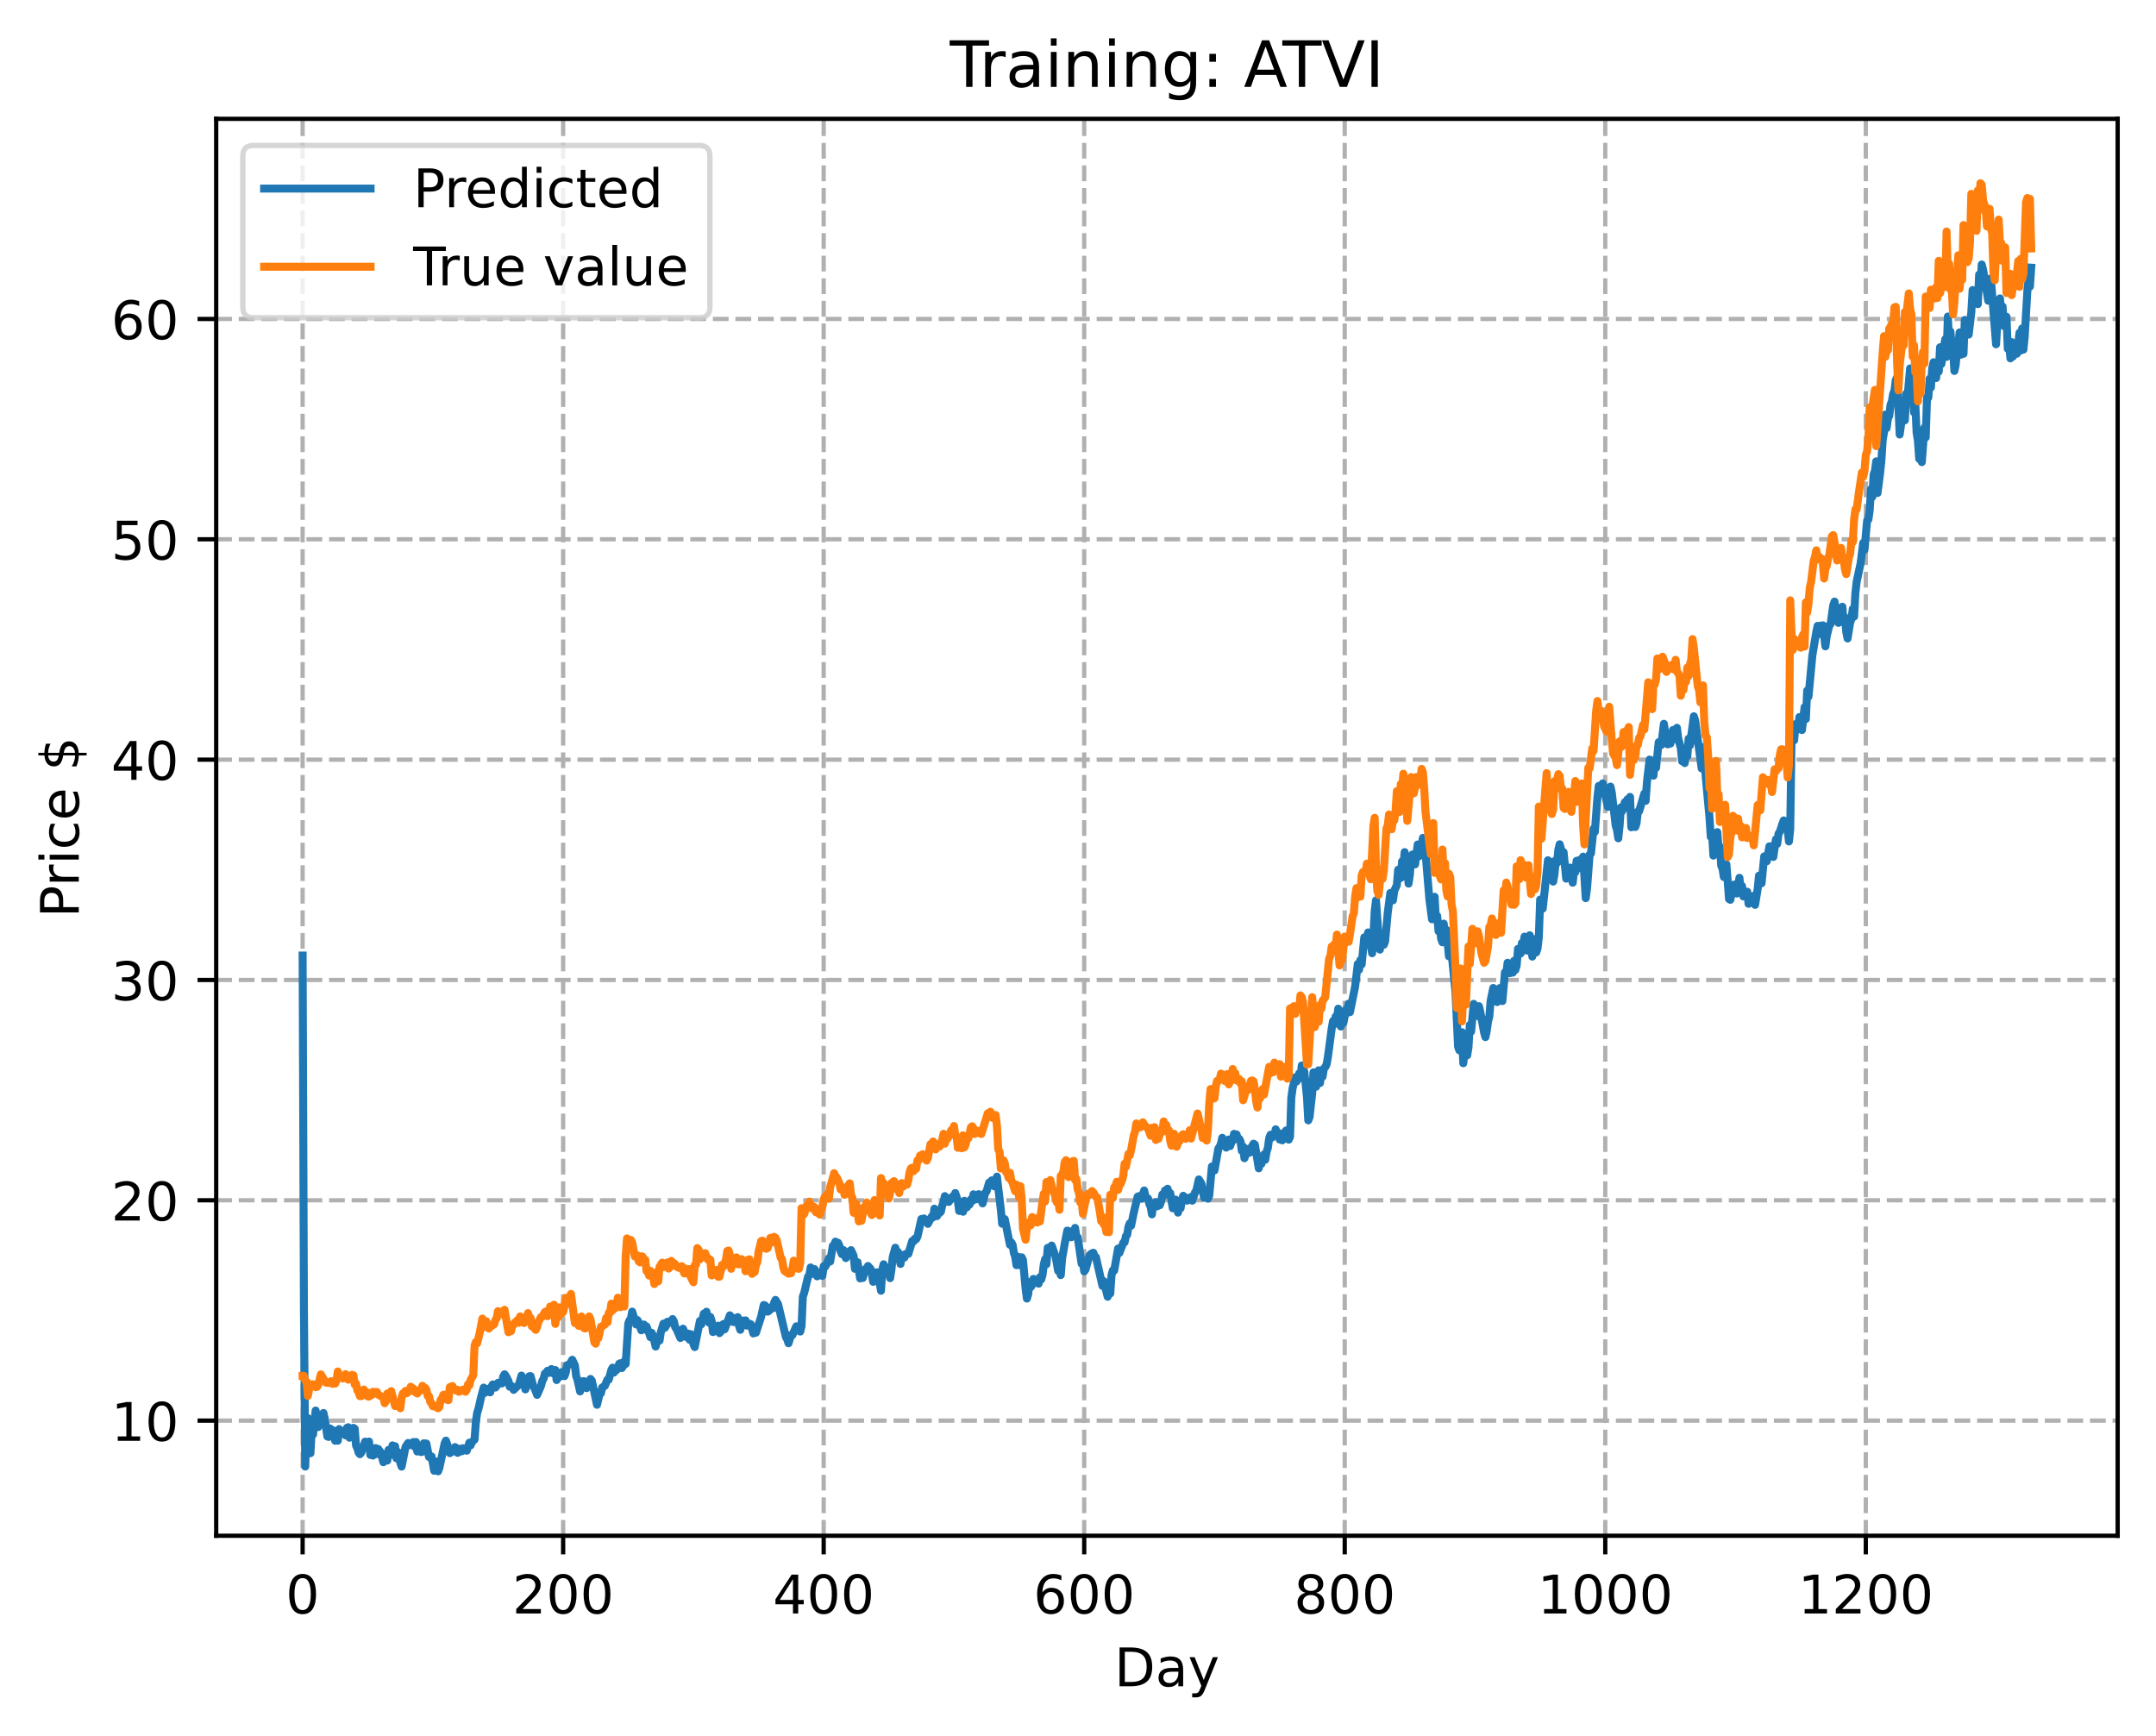 <?xml version="1.0" encoding="utf-8" standalone="no"?>
<!DOCTYPE svg PUBLIC "-//W3C//DTD SVG 1.1//EN"
  "http://www.w3.org/Graphics/SVG/1.1/DTD/svg11.dtd">
<!-- Created with matplotlib (https://matplotlib.org/) -->
<svg height="325.986pt" version="1.1" viewBox="0 0 404.923 325.986" width="404.923pt" xmlns="http://www.w3.org/2000/svg" xmlns:xlink="http://www.w3.org/1999/xlink">
 <defs>
  <style type="text/css">
*{stroke-linecap:butt;stroke-linejoin:round;}
  </style>
 </defs>
 <g id="figure_1">
  <g id="patch_1">
   <path d="M 0 325.986 
L 404.923 325.986 
L 404.923 0 
L 0 0 
z
" style="fill:#ffffff;"/>
  </g>
  <g id="axes_1">
   <g id="patch_2">
    <path d="M 40.603 288.43 
L 397.723 288.43 
L 397.723 22.318 
L 40.603 22.318 
z
" style="fill:#ffffff;"/>
   </g>
   <g id="matplotlib.axis_1">
    <g id="xtick_1">
     <g id="line2d_1">
      <path clip-path="url(#pd5286d4553)" d="M 56.836 288.43 
L 56.836 22.318 
" style="fill:none;stroke:#b0b0b0;stroke-dasharray:2.96,1.28;stroke-dashoffset:0;stroke-width:0.8;"/>
     </g>
     <g id="line2d_2">
      <defs>
       <path d="M 0 0 
L 0 3.5 
" id="m3d73f25996" style="stroke:#000000;stroke-width:0.8;"/>
      </defs>
      <g>
       <use style="stroke:#000000;stroke-width:0.8;" x="56.836" xlink:href="#m3d73f25996" y="288.43"/>
      </g>
     </g>
     <g id="text_1">
      <!-- 0 -->
      <defs>
       <path d="M 31.781 66.406 
Q 24.172 66.406 20.328 58.906 
Q 16.5 51.422 16.5 36.375 
Q 16.5 21.391 20.328 13.891 
Q 24.172 6.391 31.781 6.391 
Q 39.453 6.391 43.281 13.891 
Q 47.125 21.391 47.125 36.375 
Q 47.125 51.422 43.281 58.906 
Q 39.453 66.406 31.781 66.406 
z
M 31.781 74.219 
Q 44.047 74.219 50.516 64.516 
Q 56.984 54.828 56.984 36.375 
Q 56.984 17.969 50.516 8.266 
Q 44.047 -1.422 31.781 -1.422 
Q 19.531 -1.422 13.062 8.266 
Q 6.594 17.969 6.594 36.375 
Q 6.594 54.828 13.062 64.516 
Q 19.531 74.219 31.781 74.219 
z
" id="DejaVuSans-48"/>
      </defs>
      <g transform="translate(53.655 303.029)scale(0.1 -0.1)">
       <use xlink:href="#DejaVuSans-48"/>
      </g>
     </g>
    </g>
    <g id="xtick_2">
     <g id="line2d_3">
      <path clip-path="url(#pd5286d4553)" d="M 105.766 288.43 
L 105.766 22.318 
" style="fill:none;stroke:#b0b0b0;stroke-dasharray:2.96,1.28;stroke-dashoffset:0;stroke-width:0.8;"/>
     </g>
     <g id="line2d_4">
      <g>
       <use style="stroke:#000000;stroke-width:0.8;" x="105.766" xlink:href="#m3d73f25996" y="288.43"/>
      </g>
     </g>
     <g id="text_2">
      <!-- 200 -->
      <defs>
       <path d="M 19.188 8.297 
L 53.609 8.297 
L 53.609 0 
L 7.328 0 
L 7.328 8.297 
Q 12.938 14.109 22.625 23.891 
Q 32.328 33.688 34.812 36.531 
Q 39.547 41.844 41.422 45.531 
Q 43.312 49.219 43.312 52.781 
Q 43.312 58.594 39.234 62.25 
Q 35.156 65.922 28.609 65.922 
Q 23.969 65.922 18.812 64.312 
Q 13.672 62.703 7.812 59.422 
L 7.812 69.391 
Q 13.766 71.781 18.938 73 
Q 24.125 74.219 28.422 74.219 
Q 39.75 74.219 46.484 68.547 
Q 53.219 62.891 53.219 53.422 
Q 53.219 48.922 51.531 44.891 
Q 49.859 40.875 45.406 35.406 
Q 44.188 33.984 37.641 27.219 
Q 31.109 20.453 19.188 8.297 
z
" id="DejaVuSans-50"/>
      </defs>
      <g transform="translate(96.223 303.029)scale(0.1 -0.1)">
       <use xlink:href="#DejaVuSans-50"/>
       <use x="63.623" xlink:href="#DejaVuSans-48"/>
       <use x="127.246" xlink:href="#DejaVuSans-48"/>
      </g>
     </g>
    </g>
    <g id="xtick_3">
     <g id="line2d_5">
      <path clip-path="url(#pd5286d4553)" d="M 154.697 288.43 
L 154.697 22.318 
" style="fill:none;stroke:#b0b0b0;stroke-dasharray:2.96,1.28;stroke-dashoffset:0;stroke-width:0.8;"/>
     </g>
     <g id="line2d_6">
      <g>
       <use style="stroke:#000000;stroke-width:0.8;" x="154.697" xlink:href="#m3d73f25996" y="288.43"/>
      </g>
     </g>
     <g id="text_3">
      <!-- 400 -->
      <defs>
       <path d="M 37.797 64.312 
L 12.891 25.391 
L 37.797 25.391 
z
M 35.203 72.906 
L 47.609 72.906 
L 47.609 25.391 
L 58.016 25.391 
L 58.016 17.188 
L 47.609 17.188 
L 47.609 0 
L 37.797 0 
L 37.797 17.188 
L 4.891 17.188 
L 4.891 26.703 
z
" id="DejaVuSans-52"/>
      </defs>
      <g transform="translate(145.153 303.029)scale(0.1 -0.1)">
       <use xlink:href="#DejaVuSans-52"/>
       <use x="63.623" xlink:href="#DejaVuSans-48"/>
       <use x="127.246" xlink:href="#DejaVuSans-48"/>
      </g>
     </g>
    </g>
    <g id="xtick_4">
     <g id="line2d_7">
      <path clip-path="url(#pd5286d4553)" d="M 203.628 288.43 
L 203.628 22.318 
" style="fill:none;stroke:#b0b0b0;stroke-dasharray:2.96,1.28;stroke-dashoffset:0;stroke-width:0.8;"/>
     </g>
     <g id="line2d_8">
      <g>
       <use style="stroke:#000000;stroke-width:0.8;" x="203.628" xlink:href="#m3d73f25996" y="288.43"/>
      </g>
     </g>
     <g id="text_4">
      <!-- 600 -->
      <defs>
       <path d="M 33.016 40.375 
Q 26.375 40.375 22.484 35.828 
Q 18.609 31.297 18.609 23.391 
Q 18.609 15.531 22.484 10.953 
Q 26.375 6.391 33.016 6.391 
Q 39.656 6.391 43.531 10.953 
Q 47.406 15.531 47.406 23.391 
Q 47.406 31.297 43.531 35.828 
Q 39.656 40.375 33.016 40.375 
z
M 52.594 71.297 
L 52.594 62.312 
Q 48.875 64.062 45.094 64.984 
Q 41.312 65.922 37.594 65.922 
Q 27.828 65.922 22.672 59.328 
Q 17.531 52.734 16.797 39.406 
Q 19.672 43.656 24.016 45.922 
Q 28.375 48.188 33.594 48.188 
Q 44.578 48.188 50.953 41.516 
Q 57.328 34.859 57.328 23.391 
Q 57.328 12.156 50.688 5.359 
Q 44.047 -1.422 33.016 -1.422 
Q 20.359 -1.422 13.672 8.266 
Q 6.984 17.969 6.984 36.375 
Q 6.984 53.656 15.188 63.938 
Q 23.391 74.219 37.203 74.219 
Q 40.922 74.219 44.703 73.484 
Q 48.484 72.75 52.594 71.297 
z
" id="DejaVuSans-54"/>
      </defs>
      <g transform="translate(194.084 303.029)scale(0.1 -0.1)">
       <use xlink:href="#DejaVuSans-54"/>
       <use x="63.623" xlink:href="#DejaVuSans-48"/>
       <use x="127.246" xlink:href="#DejaVuSans-48"/>
      </g>
     </g>
    </g>
    <g id="xtick_5">
     <g id="line2d_9">
      <path clip-path="url(#pd5286d4553)" d="M 252.558 288.43 
L 252.558 22.318 
" style="fill:none;stroke:#b0b0b0;stroke-dasharray:2.96,1.28;stroke-dashoffset:0;stroke-width:0.8;"/>
     </g>
     <g id="line2d_10">
      <g>
       <use style="stroke:#000000;stroke-width:0.8;" x="252.558" xlink:href="#m3d73f25996" y="288.43"/>
      </g>
     </g>
     <g id="text_5">
      <!-- 800 -->
      <defs>
       <path d="M 31.781 34.625 
Q 24.75 34.625 20.719 30.859 
Q 16.703 27.094 16.703 20.516 
Q 16.703 13.922 20.719 10.156 
Q 24.75 6.391 31.781 6.391 
Q 38.812 6.391 42.859 10.172 
Q 46.922 13.969 46.922 20.516 
Q 46.922 27.094 42.891 30.859 
Q 38.875 34.625 31.781 34.625 
z
M 21.922 38.812 
Q 15.578 40.375 12.031 44.719 
Q 8.5 49.078 8.5 55.328 
Q 8.5 64.062 14.719 69.141 
Q 20.953 74.219 31.781 74.219 
Q 42.672 74.219 48.875 69.141 
Q 55.078 64.062 55.078 55.328 
Q 55.078 49.078 51.531 44.719 
Q 48 40.375 41.703 38.812 
Q 48.828 37.156 52.797 32.312 
Q 56.781 27.484 56.781 20.516 
Q 56.781 9.906 50.312 4.234 
Q 43.844 -1.422 31.781 -1.422 
Q 19.734 -1.422 13.25 4.234 
Q 6.781 9.906 6.781 20.516 
Q 6.781 27.484 10.781 32.312 
Q 14.797 37.156 21.922 38.812 
z
M 18.312 54.391 
Q 18.312 48.734 21.844 45.562 
Q 25.391 42.391 31.781 42.391 
Q 38.141 42.391 41.719 45.562 
Q 45.312 48.734 45.312 54.391 
Q 45.312 60.062 41.719 63.234 
Q 38.141 66.406 31.781 66.406 
Q 25.391 66.406 21.844 63.234 
Q 18.312 60.062 18.312 54.391 
z
" id="DejaVuSans-56"/>
      </defs>
      <g transform="translate(243.015 303.029)scale(0.1 -0.1)">
       <use xlink:href="#DejaVuSans-56"/>
       <use x="63.623" xlink:href="#DejaVuSans-48"/>
       <use x="127.246" xlink:href="#DejaVuSans-48"/>
      </g>
     </g>
    </g>
    <g id="xtick_6">
     <g id="line2d_11">
      <path clip-path="url(#pd5286d4553)" d="M 301.489 288.43 
L 301.489 22.318 
" style="fill:none;stroke:#b0b0b0;stroke-dasharray:2.96,1.28;stroke-dashoffset:0;stroke-width:0.8;"/>
     </g>
     <g id="line2d_12">
      <g>
       <use style="stroke:#000000;stroke-width:0.8;" x="301.489" xlink:href="#m3d73f25996" y="288.43"/>
      </g>
     </g>
     <g id="text_6">
      <!-- 1000 -->
      <defs>
       <path d="M 12.406 8.297 
L 28.516 8.297 
L 28.516 63.922 
L 10.984 60.406 
L 10.984 69.391 
L 28.422 72.906 
L 38.281 72.906 
L 38.281 8.297 
L 54.391 8.297 
L 54.391 0 
L 12.406 0 
z
" id="DejaVuSans-49"/>
      </defs>
      <g transform="translate(288.764 303.029)scale(0.1 -0.1)">
       <use xlink:href="#DejaVuSans-49"/>
       <use x="63.623" xlink:href="#DejaVuSans-48"/>
       <use x="127.246" xlink:href="#DejaVuSans-48"/>
       <use x="190.869" xlink:href="#DejaVuSans-48"/>
      </g>
     </g>
    </g>
    <g id="xtick_7">
     <g id="line2d_13">
      <path clip-path="url(#pd5286d4553)" d="M 350.419 288.43 
L 350.419 22.318 
" style="fill:none;stroke:#b0b0b0;stroke-dasharray:2.96,1.28;stroke-dashoffset:0;stroke-width:0.8;"/>
     </g>
     <g id="line2d_14">
      <g>
       <use style="stroke:#000000;stroke-width:0.8;" x="350.419" xlink:href="#m3d73f25996" y="288.43"/>
      </g>
     </g>
     <g id="text_7">
      <!-- 1200 -->
      <g transform="translate(337.694 303.029)scale(0.1 -0.1)">
       <use xlink:href="#DejaVuSans-49"/>
       <use x="63.623" xlink:href="#DejaVuSans-50"/>
       <use x="127.246" xlink:href="#DejaVuSans-48"/>
       <use x="190.869" xlink:href="#DejaVuSans-48"/>
      </g>
     </g>
    </g>
    <g id="text_8">
     <!-- Day -->
     <defs>
      <path d="M 19.672 64.797 
L 19.672 8.109 
L 31.594 8.109 
Q 46.688 8.109 53.688 14.938 
Q 60.688 21.781 60.688 36.531 
Q 60.688 51.172 53.688 57.984 
Q 46.688 64.797 31.594 64.797 
z
M 9.812 72.906 
L 30.078 72.906 
Q 51.266 72.906 61.172 64.094 
Q 71.094 55.281 71.094 36.531 
Q 71.094 17.672 61.125 8.828 
Q 51.172 0 30.078 0 
L 9.812 0 
z
" id="DejaVuSans-68"/>
      <path d="M 34.281 27.484 
Q 23.391 27.484 19.188 25 
Q 14.984 22.516 14.984 16.5 
Q 14.984 11.719 18.141 8.906 
Q 21.297 6.109 26.703 6.109 
Q 34.188 6.109 38.703 11.406 
Q 43.219 16.703 43.219 25.484 
L 43.219 27.484 
z
M 52.203 31.203 
L 52.203 0 
L 43.219 0 
L 43.219 8.297 
Q 40.141 3.328 35.547 0.953 
Q 30.953 -1.422 24.312 -1.422 
Q 15.922 -1.422 10.953 3.297 
Q 6 8.016 6 15.922 
Q 6 25.141 12.172 29.828 
Q 18.359 34.516 30.609 34.516 
L 43.219 34.516 
L 43.219 35.406 
Q 43.219 41.609 39.141 45 
Q 35.062 48.391 27.688 48.391 
Q 23 48.391 18.547 47.266 
Q 14.109 46.141 10.016 43.891 
L 10.016 52.203 
Q 14.938 54.109 19.578 55.047 
Q 24.219 56 28.609 56 
Q 40.484 56 46.344 49.844 
Q 52.203 43.703 52.203 31.203 
z
" id="DejaVuSans-97"/>
      <path d="M 32.172 -5.078 
Q 28.375 -14.844 24.75 -17.812 
Q 21.141 -20.797 15.094 -20.797 
L 7.906 -20.797 
L 7.906 -13.281 
L 13.188 -13.281 
Q 16.891 -13.281 18.938 -11.516 
Q 21 -9.766 23.484 -3.219 
L 25.094 0.875 
L 2.984 54.688 
L 12.5 54.688 
L 29.594 11.922 
L 46.688 54.688 
L 56.203 54.688 
z
" id="DejaVuSans-121"/>
     </defs>
     <g transform="translate(209.29 316.707)scale(0.1 -0.1)">
      <use xlink:href="#DejaVuSans-68"/>
      <use x="77.002" xlink:href="#DejaVuSans-97"/>
      <use x="138.281" xlink:href="#DejaVuSans-121"/>
     </g>
    </g>
   </g>
   <g id="matplotlib.axis_2">
    <g id="ytick_1">
     <g id="line2d_15">
      <path clip-path="url(#pd5286d4553)" d="M 40.603 266.812 
L 397.723 266.812 
" style="fill:none;stroke:#b0b0b0;stroke-dasharray:2.96,1.28;stroke-dashoffset:0;stroke-width:0.8;"/>
     </g>
     <g id="line2d_16">
      <defs>
       <path d="M 0 0 
L -3.5 0 
" id="m36750e1470" style="stroke:#000000;stroke-width:0.8;"/>
      </defs>
      <g>
       <use style="stroke:#000000;stroke-width:0.8;" x="40.603" xlink:href="#m36750e1470" y="266.812"/>
      </g>
     </g>
     <g id="text_9">
      <!-- 10 -->
      <g transform="translate(20.878 270.611)scale(0.1 -0.1)">
       <use xlink:href="#DejaVuSans-49"/>
       <use x="63.623" xlink:href="#DejaVuSans-48"/>
      </g>
     </g>
    </g>
    <g id="ytick_2">
     <g id="line2d_17">
      <path clip-path="url(#pd5286d4553)" d="M 40.603 225.43 
L 397.723 225.43 
" style="fill:none;stroke:#b0b0b0;stroke-dasharray:2.96,1.28;stroke-dashoffset:0;stroke-width:0.8;"/>
     </g>
     <g id="line2d_18">
      <g>
       <use style="stroke:#000000;stroke-width:0.8;" x="40.603" xlink:href="#m36750e1470" y="225.43"/>
      </g>
     </g>
     <g id="text_10">
      <!-- 20 -->
      <g transform="translate(20.878 229.23)scale(0.1 -0.1)">
       <use xlink:href="#DejaVuSans-50"/>
       <use x="63.623" xlink:href="#DejaVuSans-48"/>
      </g>
     </g>
    </g>
    <g id="ytick_3">
     <g id="line2d_19">
      <path clip-path="url(#pd5286d4553)" d="M 40.603 184.049 
L 397.723 184.049 
" style="fill:none;stroke:#b0b0b0;stroke-dasharray:2.96,1.28;stroke-dashoffset:0;stroke-width:0.8;"/>
     </g>
     <g id="line2d_20">
      <g>
       <use style="stroke:#000000;stroke-width:0.8;" x="40.603" xlink:href="#m36750e1470" y="184.049"/>
      </g>
     </g>
     <g id="text_11">
      <!-- 30 -->
      <defs>
       <path d="M 40.578 39.312 
Q 47.656 37.797 51.625 33 
Q 55.609 28.219 55.609 21.188 
Q 55.609 10.406 48.188 4.484 
Q 40.766 -1.422 27.094 -1.422 
Q 22.516 -1.422 17.656 -0.516 
Q 12.797 0.391 7.625 2.203 
L 7.625 11.719 
Q 11.719 9.328 16.594 8.109 
Q 21.484 6.891 26.812 6.891 
Q 36.078 6.891 40.938 10.547 
Q 45.797 14.203 45.797 21.188 
Q 45.797 27.641 41.281 31.266 
Q 36.766 34.906 28.719 34.906 
L 20.219 34.906 
L 20.219 43.016 
L 29.109 43.016 
Q 36.375 43.016 40.234 45.922 
Q 44.094 48.828 44.094 54.297 
Q 44.094 59.906 40.109 62.906 
Q 36.141 65.922 28.719 65.922 
Q 24.656 65.922 20.016 65.031 
Q 15.375 64.156 9.812 62.312 
L 9.812 71.094 
Q 15.438 72.656 20.344 73.438 
Q 25.25 74.219 29.594 74.219 
Q 40.828 74.219 47.359 69.109 
Q 53.906 64.016 53.906 55.328 
Q 53.906 49.266 50.438 45.094 
Q 46.969 40.922 40.578 39.312 
z
" id="DejaVuSans-51"/>
      </defs>
      <g transform="translate(20.878 187.848)scale(0.1 -0.1)">
       <use xlink:href="#DejaVuSans-51"/>
       <use x="63.623" xlink:href="#DejaVuSans-48"/>
      </g>
     </g>
    </g>
    <g id="ytick_4">
     <g id="line2d_21">
      <path clip-path="url(#pd5286d4553)" d="M 40.603 142.668 
L 397.723 142.668 
" style="fill:none;stroke:#b0b0b0;stroke-dasharray:2.96,1.28;stroke-dashoffset:0;stroke-width:0.8;"/>
     </g>
     <g id="line2d_22">
      <g>
       <use style="stroke:#000000;stroke-width:0.8;" x="40.603" xlink:href="#m36750e1470" y="142.668"/>
      </g>
     </g>
     <g id="text_12">
      <!-- 40 -->
      <g transform="translate(20.878 146.467)scale(0.1 -0.1)">
       <use xlink:href="#DejaVuSans-52"/>
       <use x="63.623" xlink:href="#DejaVuSans-48"/>
      </g>
     </g>
    </g>
    <g id="ytick_5">
     <g id="line2d_23">
      <path clip-path="url(#pd5286d4553)" d="M 40.603 101.286 
L 397.723 101.286 
" style="fill:none;stroke:#b0b0b0;stroke-dasharray:2.96,1.28;stroke-dashoffset:0;stroke-width:0.8;"/>
     </g>
     <g id="line2d_24">
      <g>
       <use style="stroke:#000000;stroke-width:0.8;" x="40.603" xlink:href="#m36750e1470" y="101.286"/>
      </g>
     </g>
     <g id="text_13">
      <!-- 50 -->
      <defs>
       <path d="M 10.797 72.906 
L 49.516 72.906 
L 49.516 64.594 
L 19.828 64.594 
L 19.828 46.734 
Q 21.969 47.469 24.109 47.828 
Q 26.266 48.188 28.422 48.188 
Q 40.625 48.188 47.75 41.5 
Q 54.891 34.812 54.891 23.391 
Q 54.891 11.625 47.562 5.094 
Q 40.234 -1.422 26.906 -1.422 
Q 22.312 -1.422 17.547 -0.641 
Q 12.797 0.141 7.719 1.703 
L 7.719 11.625 
Q 12.109 9.234 16.797 8.062 
Q 21.484 6.891 26.703 6.891 
Q 35.156 6.891 40.078 11.328 
Q 45.016 15.766 45.016 23.391 
Q 45.016 31 40.078 35.438 
Q 35.156 39.891 26.703 39.891 
Q 22.75 39.891 18.812 39.016 
Q 14.891 38.141 10.797 36.281 
z
" id="DejaVuSans-53"/>
      </defs>
      <g transform="translate(20.878 105.086)scale(0.1 -0.1)">
       <use xlink:href="#DejaVuSans-53"/>
       <use x="63.623" xlink:href="#DejaVuSans-48"/>
      </g>
     </g>
    </g>
    <g id="ytick_6">
     <g id="line2d_25">
      <path clip-path="url(#pd5286d4553)" d="M 40.603 59.905 
L 397.723 59.905 
" style="fill:none;stroke:#b0b0b0;stroke-dasharray:2.96,1.28;stroke-dashoffset:0;stroke-width:0.8;"/>
     </g>
     <g id="line2d_26">
      <g>
       <use style="stroke:#000000;stroke-width:0.8;" x="40.603" xlink:href="#m36750e1470" y="59.905"/>
      </g>
     </g>
     <g id="text_14">
      <!-- 60 -->
      <g transform="translate(20.878 63.704)scale(0.1 -0.1)">
       <use xlink:href="#DejaVuSans-54"/>
       <use x="63.623" xlink:href="#DejaVuSans-48"/>
      </g>
     </g>
    </g>
    <g id="text_15">
     <!-- Price $ -->
     <defs>
      <path d="M 19.672 64.797 
L 19.672 37.406 
L 32.078 37.406 
Q 38.969 37.406 42.719 40.969 
Q 46.484 44.531 46.484 51.125 
Q 46.484 57.672 42.719 61.234 
Q 38.969 64.797 32.078 64.797 
z
M 9.812 72.906 
L 32.078 72.906 
Q 44.344 72.906 50.609 67.359 
Q 56.891 61.812 56.891 51.125 
Q 56.891 40.328 50.609 34.812 
Q 44.344 29.297 32.078 29.297 
L 19.672 29.297 
L 19.672 0 
L 9.812 0 
z
" id="DejaVuSans-80"/>
      <path d="M 41.109 46.297 
Q 39.594 47.172 37.812 47.578 
Q 36.031 48 33.891 48 
Q 26.266 48 22.188 43.047 
Q 18.109 38.094 18.109 28.812 
L 18.109 0 
L 9.078 0 
L 9.078 54.688 
L 18.109 54.688 
L 18.109 46.188 
Q 20.953 51.172 25.484 53.578 
Q 30.031 56 36.531 56 
Q 37.453 56 38.578 55.875 
Q 39.703 55.766 41.062 55.516 
z
" id="DejaVuSans-114"/>
      <path d="M 9.422 54.688 
L 18.406 54.688 
L 18.406 0 
L 9.422 0 
z
M 9.422 75.984 
L 18.406 75.984 
L 18.406 64.594 
L 9.422 64.594 
z
" id="DejaVuSans-105"/>
      <path d="M 48.781 52.594 
L 48.781 44.188 
Q 44.969 46.297 41.141 47.344 
Q 37.312 48.391 33.406 48.391 
Q 24.656 48.391 19.812 42.844 
Q 14.984 37.312 14.984 27.297 
Q 14.984 17.281 19.812 11.734 
Q 24.656 6.203 33.406 6.203 
Q 37.312 6.203 41.141 7.25 
Q 44.969 8.297 48.781 10.406 
L 48.781 2.094 
Q 45.016 0.344 40.984 -0.531 
Q 36.969 -1.422 32.422 -1.422 
Q 20.062 -1.422 12.781 6.344 
Q 5.516 14.109 5.516 27.297 
Q 5.516 40.672 12.859 48.328 
Q 20.219 56 33.016 56 
Q 37.156 56 41.109 55.141 
Q 45.062 54.297 48.781 52.594 
z
" id="DejaVuSans-99"/>
      <path d="M 56.203 29.594 
L 56.203 25.203 
L 14.891 25.203 
Q 15.484 15.922 20.484 11.062 
Q 25.484 6.203 34.422 6.203 
Q 39.594 6.203 44.453 7.469 
Q 49.312 8.734 54.109 11.281 
L 54.109 2.781 
Q 49.266 0.734 44.188 -0.344 
Q 39.109 -1.422 33.891 -1.422 
Q 20.797 -1.422 13.156 6.188 
Q 5.516 13.812 5.516 26.812 
Q 5.516 40.234 12.766 48.109 
Q 20.016 56 32.328 56 
Q 43.359 56 49.781 48.891 
Q 56.203 41.797 56.203 29.594 
z
M 47.219 32.234 
Q 47.125 39.594 43.094 43.984 
Q 39.062 48.391 32.422 48.391 
Q 24.906 48.391 20.391 44.141 
Q 15.875 39.891 15.188 32.172 
z
" id="DejaVuSans-101"/>
      <path id="DejaVuSans-32"/>
      <path d="M 33.797 -14.703 
L 28.906 -14.703 
L 28.859 0 
Q 23.734 0.094 18.609 1.188 
Q 13.484 2.297 8.297 4.5 
L 8.297 13.281 
Q 13.281 10.156 18.375 8.562 
Q 23.484 6.984 28.906 6.938 
L 28.906 29.203 
Q 18.109 30.953 13.203 35.156 
Q 8.297 39.359 8.297 46.688 
Q 8.297 54.641 13.625 59.219 
Q 18.953 63.812 28.906 64.5 
L 28.906 75.984 
L 33.797 75.984 
L 33.797 64.656 
Q 38.328 64.453 42.578 63.688 
Q 46.828 62.938 50.875 61.625 
L 50.875 53.078 
Q 46.828 55.125 42.547 56.25 
Q 38.281 57.375 33.797 57.562 
L 33.797 36.719 
Q 44.875 35.016 50.094 30.609 
Q 55.328 26.219 55.328 18.609 
Q 55.328 10.359 49.781 5.594 
Q 44.234 0.828 33.797 0.094 
z
M 28.906 37.594 
L 28.906 57.625 
Q 23.25 56.984 20.266 54.391 
Q 17.281 51.812 17.281 47.516 
Q 17.281 43.312 20.031 40.969 
Q 22.797 38.625 28.906 37.594 
z
M 33.797 28.219 
L 33.797 7.078 
Q 39.984 7.906 43.141 10.594 
Q 46.297 13.281 46.297 17.672 
Q 46.297 21.969 43.281 24.5 
Q 40.281 27.047 33.797 28.219 
z
" id="DejaVuSans-36"/>
     </defs>
     <g transform="translate(14.798 172.342)rotate(-90)scale(0.1 -0.1)">
      <use xlink:href="#DejaVuSans-80"/>
      <use x="58.553" xlink:href="#DejaVuSans-114"/>
      <use x="99.666" xlink:href="#DejaVuSans-105"/>
      <use x="127.449" xlink:href="#DejaVuSans-99"/>
      <use x="182.43" xlink:href="#DejaVuSans-101"/>
      <use x="243.953" xlink:href="#DejaVuSans-32"/>
      <use x="275.74" xlink:href="#DejaVuSans-36"/>
     </g>
    </g>
   </g>
   <g id="line2d_27">
    <path clip-path="url(#pd5286d4553)" d="M 56.836 179.466 
L 57.081 245.724 
L 57.325 275.439 
L 57.57 267.377 
L 57.814 266.339 
L 58.059 272.953 
L 58.304 272.928 
L 58.548 268.566 
L 58.793 269.418 
L 59.282 264.916 
L 59.527 266.954 
L 59.772 268.018 
L 60.016 266.503 
L 60.261 266.282 
L 60.75 265.375 
L 60.995 266.482 
L 61.484 269.787 
L 61.729 269.878 
L 61.974 268.277 
L 62.218 269.221 
L 62.463 268.571 
L 62.952 270.595 
L 63.197 269.578 
L 63.441 270.586 
L 63.686 268.404 
L 63.931 269.001 
L 64.175 269.198 
L 64.42 268.791 
L 64.909 269.579 
L 65.154 268.173 
L 65.399 268.056 
L 65.643 270.026 
L 65.888 269.918 
L 66.133 268.487 
L 66.377 268.17 
L 66.622 268.34 
L 66.867 271.487 
L 67.111 271.983 
L 67.356 272.828 
L 67.601 273.116 
L 67.845 272.855 
L 68.579 270.757 
L 68.824 271.896 
L 69.313 270.747 
L 69.558 273.256 
L 69.802 273.134 
L 70.047 273.377 
L 70.292 272.379 
L 70.536 271.968 
L 70.781 273.094 
L 71.026 272.127 
L 71.515 272.794 
L 72.004 274.627 
L 72.249 273.071 
L 72.738 274.315 
L 72.983 272.299 
L 73.472 273.211 
L 73.717 271.459 
L 73.962 272.179 
L 74.206 271.612 
L 74.451 273.884 
L 74.696 272.688 
L 74.94 273.338 
L 75.185 274.742 
L 75.429 275.448 
L 76.163 271.741 
L 76.653 271.012 
L 76.897 271.424 
L 77.631 270.832 
L 77.876 271.726 
L 78.121 270.831 
L 78.365 272.617 
L 78.855 271.945 
L 79.099 272.716 
L 79.344 272.639 
L 79.589 271.068 
L 80.078 271.115 
L 80.567 273.624 
L 80.812 273.771 
L 81.056 273.533 
L 81.546 276.228 
L 81.79 274.471 
L 82.28 276.334 
L 82.524 275.685 
L 83.503 271.1 
L 83.748 270.567 
L 84.237 271.975 
L 84.482 272.919 
L 85.216 272.431 
L 85.46 271.78 
L 85.705 272.623 
L 85.95 272.865 
L 86.194 272.084 
L 86.439 272.238 
L 86.684 272.591 
L 86.928 271.995 
L 87.173 272.344 
L 87.662 272.462 
L 88.151 270.958 
L 88.396 271.445 
L 88.641 270.821 
L 89.13 270.367 
L 89.375 266.996 
L 89.619 265.35 
L 89.864 264.58 
L 90.353 262.431 
L 90.843 260.614 
L 91.087 261.59 
L 91.332 261.378 
L 91.577 260.863 
L 91.821 261.005 
L 92.066 261.504 
L 92.311 260.415 
L 92.555 260.008 
L 92.8 260.506 
L 93.044 260.602 
L 93.289 260.308 
L 93.534 259.712 
L 94.023 259.703 
L 94.268 259.832 
L 94.512 258.532 
L 94.757 258.104 
L 95.002 258.432 
L 95.491 259.363 
L 95.736 260.45 
L 95.98 260.244 
L 96.225 260.416 
L 96.47 261.031 
L 97.448 260.075 
L 97.938 258.354 
L 98.427 259.722 
L 98.672 260.95 
L 99.161 259.626 
L 99.405 258.48 
L 99.65 258.456 
L 100.139 260.301 
L 100.384 260.706 
L 100.873 261.975 
L 101.607 260.281 
L 101.852 259.337 
L 102.097 258.946 
L 102.341 257.954 
L 102.586 257.935 
L 102.831 257.453 
L 103.075 257.847 
L 103.32 257.658 
L 103.565 257.126 
L 103.809 257.895 
L 104.054 257.763 
L 104.299 257.31 
L 104.543 259.193 
L 104.788 257.832 
L 105.032 258.648 
L 105.522 257.699 
L 105.766 258.413 
L 106.011 258.463 
L 106.256 257.772 
L 106.5 256.393 
L 106.99 256.242 
L 107.479 255.383 
L 107.968 256.419 
L 108.213 258.476 
L 108.458 259.131 
L 108.947 261.329 
L 109.192 260.012 
L 109.436 259.417 
L 109.681 259.402 
L 109.926 260.452 
L 110.17 260.719 
L 110.904 258.981 
L 111.149 259.298 
L 112.127 263.837 
L 112.617 261.818 
L 112.861 261.668 
L 113.106 260.585 
L 113.595 260.282 
L 114.085 259.105 
L 114.329 259.114 
L 114.819 257.285 
L 115.063 256.858 
L 115.308 257.793 
L 115.553 257.026 
L 115.797 257.321 
L 116.042 256.997 
L 116.287 256.125 
L 116.531 256.024 
L 116.776 256.951 
L 117.02 256.618 
L 117.265 255.646 
L 117.51 256.165 
L 117.999 248.563 
L 118.244 247.949 
L 118.488 247.68 
L 118.733 246.341 
L 119.467 248.754 
L 119.712 247.93 
L 119.956 248.319 
L 120.446 249.852 
L 120.69 248.87 
L 120.935 248.764 
L 121.18 249.707 
L 121.424 249.118 
L 121.914 250.385 
L 122.158 251.15 
L 122.403 250.334 
L 122.648 250.852 
L 123.137 252.895 
L 123.626 251.069 
L 123.871 251.78 
L 124.115 250.176 
L 124.605 248.586 
L 124.849 249.398 
L 125.094 249.06 
L 125.339 248.243 
L 125.583 248.241 
L 125.828 248.434 
L 126.073 248.187 
L 126.317 247.732 
L 126.562 248.171 
L 126.807 249.263 
L 127.051 249.584 
L 127.785 251.293 
L 128.275 249.545 
L 128.519 250.118 
L 128.764 251.073 
L 129.008 250.461 
L 129.253 250.466 
L 129.498 251.61 
L 129.742 250.583 
L 129.987 251.094 
L 130.232 252.452 
L 130.476 252.998 
L 131.455 248.079 
L 131.7 248.748 
L 132.189 246.715 
L 132.434 247.489 
L 132.678 246.362 
L 133.168 248.41 
L 133.412 247.34 
L 133.657 248.084 
L 133.902 250.177 
L 134.146 249.479 
L 134.391 249.38 
L 134.636 249.729 
L 134.88 248.973 
L 135.125 250.377 
L 135.369 250.122 
L 135.614 249.147 
L 135.859 248.67 
L 136.103 249.658 
L 137.082 247.034 
L 137.327 247.355 
L 137.571 248.236 
L 137.816 248.306 
L 138.061 247.542 
L 138.305 248.259 
L 138.55 247.375 
L 138.795 249.013 
L 139.039 249.762 
L 139.284 248.444 
L 139.529 248.009 
L 139.773 248.439 
L 140.018 247.984 
L 140.263 248.966 
L 140.507 248.928 
L 140.752 248.61 
L 140.996 248.704 
L 141.486 250.441 
L 141.73 249.753 
L 141.975 250.299 
L 142.954 247.291 
L 143.443 245.1 
L 143.688 245.174 
L 143.932 245.615 
L 144.177 246.345 
L 144.422 246.212 
L 144.666 245.58 
L 144.911 245.487 
L 145.156 245.721 
L 145.4 244.626 
L 145.645 244.139 
L 146.134 244.94 
L 147.602 251.133 
L 147.847 251.527 
L 148.091 252.29 
L 148.581 250.717 
L 148.825 250.751 
L 149.559 249.096 
L 149.804 249.408 
L 150.049 249.524 
L 150.293 250.088 
L 150.538 249.09 
L 150.783 243.496 
L 151.027 242.868 
L 151.517 240.802 
L 151.761 239.772 
L 152.006 239.472 
L 152.251 238.041 
L 152.495 238.991 
L 152.74 239.237 
L 152.984 238.358 
L 153.229 238.777 
L 153.474 239.714 
L 153.718 239.546 
L 153.963 239.01 
L 154.208 239.434 
L 154.452 239.626 
L 154.697 237.799 
L 154.942 237.948 
L 155.186 237.544 
L 155.676 236.324 
L 155.92 236.929 
L 156.41 233.984 
L 156.654 233.858 
L 156.899 233.197 
L 157.144 233.436 
L 157.388 233.406 
L 157.633 233.908 
L 157.878 235 
L 158.122 235.549 
L 158.367 234.757 
L 158.612 234.953 
L 158.856 236.283 
L 159.101 235.526 
L 159.345 235.805 
L 159.835 234.791 
L 160.324 235.855 
L 160.569 238.303 
L 161.058 237.051 
L 161.547 240.102 
L 161.792 239.153 
L 162.037 240.024 
L 162.526 238.345 
L 162.771 238.55 
L 163.015 237.771 
L 163.505 238.304 
L 163.749 239.287 
L 163.994 240.745 
L 164.239 239.387 
L 164.483 238.982 
L 164.728 238.961 
L 165.217 241.044 
L 165.462 242.416 
L 165.706 238.416 
L 165.951 237.451 
L 166.44 238.565 
L 166.685 238.345 
L 166.93 238.848 
L 167.174 240.05 
L 167.419 238.473 
L 167.664 236.088 
L 168.153 234.334 
L 168.398 235.768 
L 168.642 235.114 
L 169.132 237.386 
L 169.376 235.707 
L 169.621 235.726 
L 169.866 236.187 
L 170.11 235.511 
L 170.6 235.49 
L 171.333 233.064 
L 171.578 233.15 
L 171.823 232.631 
L 172.067 232.736 
L 172.312 232.258 
L 173.046 228.944 
L 173.291 229.109 
L 173.535 228.839 
L 174.025 229.36 
L 174.269 229.854 
L 175.003 228.459 
L 175.248 228.626 
L 175.493 227.005 
L 175.982 228.403 
L 176.227 227.456 
L 176.471 227.815 
L 176.716 227.543 
L 176.96 226.423 
L 177.205 225.829 
L 177.45 224.644 
L 177.694 225.57 
L 177.939 225.054 
L 178.184 225.744 
L 178.673 225.036 
L 178.918 224.7 
L 179.162 225.042 
L 179.407 224.067 
L 179.896 225.523 
L 180.141 227.432 
L 180.63 226.216 
L 180.875 227.582 
L 181.12 225.521 
L 181.364 226.857 
L 181.609 226.735 
L 181.854 226.029 
L 182.098 226.232 
L 182.343 225.29 
L 182.588 225.581 
L 182.832 224.303 
L 183.077 224.582 
L 183.321 225.256 
L 183.811 224.279 
L 184.055 225.125 
L 184.3 225.38 
L 184.545 226.012 
L 185.034 224.029 
L 185.279 223.78 
L 185.768 222.105 
L 186.013 222.051 
L 186.257 221.687 
L 186.502 222.046 
L 186.747 222.807 
L 187.236 220.987 
L 187.97 227.186 
L 188.215 229.833 
L 188.704 228.965 
L 189.682 233.795 
L 189.927 233.33 
L 190.172 233.767 
L 190.416 235.305 
L 190.661 236.009 
L 190.906 237.617 
L 191.15 236.033 
L 191.395 236.124 
L 191.64 237.643 
L 191.884 236.134 
L 192.129 236.648 
L 192.618 241.994 
L 192.863 243.89 
L 193.108 243.08 
L 193.352 240.809 
L 193.597 241.718 
L 193.842 241.367 
L 194.086 240.195 
L 194.331 240.611 
L 194.575 240.359 
L 194.82 240.47 
L 195.065 241.085 
L 195.309 239.884 
L 195.554 240.31 
L 195.799 239.451 
L 196.043 237.423 
L 196.288 236.493 
L 196.533 237.448 
L 196.777 234.355 
L 197.022 235.024 
L 197.511 233.933 
L 198.245 235.986 
L 198.735 238.688 
L 198.979 238.334 
L 199.224 239.487 
L 199.469 236.405 
L 199.958 233.624 
L 200.447 231.126 
L 200.692 231.2 
L 200.936 232.215 
L 201.181 232.378 
L 201.426 232.037 
L 201.915 230.615 
L 202.16 232.363 
L 202.404 232.377 
L 203.138 237.334 
L 203.383 237.082 
L 203.628 238.782 
L 203.872 238.458 
L 204.606 235.812 
L 204.851 235.521 
L 205.34 235.282 
L 205.585 235.952 
L 205.83 236.116 
L 207.053 241.505 
L 207.297 240.62 
L 208.031 243.545 
L 208.276 242.374 
L 208.521 242.939 
L 208.765 239.435 
L 209.01 238.581 
L 209.255 238.644 
L 209.989 234.492 
L 210.233 235.314 
L 210.723 234.053 
L 210.967 233.402 
L 211.212 233.319 
L 211.457 232.169 
L 211.701 231.894 
L 211.946 230.387 
L 212.191 229.753 
L 212.435 230.198 
L 212.924 227.797 
L 213.658 224.752 
L 213.903 224.65 
L 214.148 224.797 
L 214.392 225.153 
L 214.882 223.585 
L 215.126 224.654 
L 215.371 225.06 
L 215.616 225.099 
L 215.86 226.133 
L 216.105 226.646 
L 216.35 228.073 
L 216.594 225.994 
L 216.839 226.22 
L 217.084 225.773 
L 217.328 226.573 
L 217.573 226.145 
L 217.818 226.365 
L 218.062 225.697 
L 218.307 224.336 
L 218.551 224.588 
L 218.796 223.589 
L 219.041 224.078 
L 219.285 223.257 
L 219.53 224.403 
L 219.775 224.067 
L 220.264 226.933 
L 220.509 226.481 
L 220.753 225.29 
L 221.243 227.746 
L 221.487 226.291 
L 221.732 226.922 
L 221.977 225.369 
L 222.221 224.586 
L 222.466 224.889 
L 222.711 224.911 
L 222.955 225.497 
L 223.2 225.054 
L 223.445 225.325 
L 223.689 224.802 
L 223.934 225.501 
L 224.423 223.977 
L 224.668 223.671 
L 225.157 221.514 
L 225.646 222.306 
L 226.136 224.971 
L 226.625 223.83 
L 226.87 225.134 
L 227.114 224.561 
L 227.604 219.092 
L 227.848 219.242 
L 228.093 219.828 
L 228.827 215.702 
L 229.072 215.371 
L 229.316 214.778 
L 229.561 213.696 
L 229.806 214.152 
L 230.05 215.231 
L 230.295 215.536 
L 230.784 214.014 
L 231.029 215.255 
L 231.273 214.555 
L 231.518 214.263 
L 231.763 212.949 
L 232.007 213.684 
L 232.252 213.068 
L 232.497 213.977 
L 232.741 213.892 
L 232.986 214.38 
L 233.231 216.138 
L 233.475 215.34 
L 233.72 217.529 
L 234.209 216.12 
L 234.454 215.766 
L 234.699 216.493 
L 234.943 215.643 
L 235.433 214.801 
L 235.677 214.963 
L 236.411 219.425 
L 236.656 218.099 
L 236.9 218.603 
L 237.39 216.829 
L 237.634 217.82 
L 237.879 216.327 
L 238.124 215.571 
L 238.368 213.753 
L 238.613 213.122 
L 238.858 213.674 
L 239.102 212.994 
L 239.347 213.293 
L 239.592 212.099 
L 240.326 214.008 
L 240.57 212.896 
L 240.815 214.17 
L 241.06 213.625 
L 241.304 212.693 
L 241.549 212.318 
L 242.038 214.04 
L 242.283 213.527 
L 242.527 206.153 
L 242.772 204.37 
L 243.261 202.333 
L 243.506 203.119 
L 243.751 202.555 
L 243.995 201.603 
L 244.24 202.465 
L 244.485 200.109 
L 244.729 200.579 
L 244.974 201.34 
L 245.463 206.044 
L 245.708 210.418 
L 245.953 209.791 
L 246.442 205.387 
L 246.687 201.394 
L 246.931 201.928 
L 247.176 204.099 
L 247.421 201.984 
L 247.665 201.02 
L 247.91 203.409 
L 248.155 201.469 
L 248.399 202.21 
L 248.644 200.682 
L 248.888 200.43 
L 249.133 199.969 
L 249.378 198.647 
L 250.112 193.15 
L 250.356 191.767 
L 250.601 192.357 
L 250.846 190.936 
L 251.09 191.43 
L 251.335 189.446 
L 251.58 190.699 
L 251.824 192.792 
L 252.069 192.136 
L 252.314 192.096 
L 252.803 189.579 
L 253.048 190.244 
L 253.292 188.496 
L 253.537 190.099 
L 254.515 185.249 
L 255.005 181.055 
L 255.249 182.124 
L 255.494 180.319 
L 255.739 181.12 
L 256.228 176.048 
L 256.473 176.952 
L 256.962 175.121 
L 257.451 177.395 
L 257.696 179.029 
L 257.941 175.977 
L 258.185 171.129 
L 258.43 169.092 
L 258.919 176.122 
L 259.164 178.349 
L 259.409 176.613 
L 259.653 175.769 
L 259.898 177.439 
L 260.143 176.806 
L 260.632 171.443 
L 261.121 167.708 
L 261.366 168.178 
L 261.61 169.097 
L 261.855 167.297 
L 262.344 166.252 
L 262.589 163.353 
L 262.834 163.915 
L 263.078 164.89 
L 263.323 161.781 
L 263.568 162.562 
L 263.812 160.037 
L 264.057 162.022 
L 264.302 162.996 
L 264.546 165.955 
L 264.791 164.256 
L 265.036 161.112 
L 265.28 160.483 
L 265.525 161.194 
L 265.77 162.337 
L 266.259 158.608 
L 266.503 160.822 
L 266.748 159.6 
L 266.993 159.038 
L 267.237 157.361 
L 267.727 160.138 
L 268.461 168.97 
L 268.95 172.654 
L 269.439 168.432 
L 269.684 172.759 
L 269.929 172.034 
L 270.173 174.897 
L 270.418 174.111 
L 270.663 176.322 
L 270.907 176.972 
L 271.152 173.473 
L 271.397 176.024 
L 271.641 174.639 
L 272.131 179.617 
L 272.375 178.09 
L 272.62 178.979 
L 273.354 186.23 
L 273.843 196.592 
L 274.088 197.276 
L 274.332 194.741 
L 274.577 193.862 
L 274.822 199.692 
L 275.066 197.644 
L 275.311 196.624 
L 275.556 198.21 
L 275.8 196.695 
L 276.045 192.498 
L 276.29 193.743 
L 276.779 188.539 
L 277.024 189.481 
L 277.268 189.792 
L 277.513 190.833 
L 277.758 188.973 
L 278.002 189.968 
L 278.736 193.945 
L 278.981 194.783 
L 279.225 193.646 
L 279.47 191.828 
L 279.715 190.901 
L 279.959 187.955 
L 280.449 185.559 
L 281.183 188.197 
L 281.427 186.417 
L 281.672 185.576 
L 281.917 187.241 
L 282.161 188.017 
L 282.651 182.606 
L 282.895 182.929 
L 283.14 180.821 
L 283.385 180.969 
L 283.629 182.765 
L 283.874 181.021 
L 284.118 182.67 
L 284.363 180.454 
L 284.608 182.157 
L 284.852 181.315 
L 285.097 178.198 
L 285.342 178.524 
L 285.586 179.083 
L 285.831 177.109 
L 286.076 177.67 
L 286.32 175.917 
L 286.565 176.722 
L 286.81 178.549 
L 287.299 175.654 
L 287.788 179.662 
L 288.278 176.373 
L 288.522 178.878 
L 288.767 178.14 
L 289.012 176.027 
L 289.256 168.953 
L 289.501 169.35 
L 289.746 170.65 
L 290.724 161.566 
L 290.969 163.536 
L 291.213 161.86 
L 291.703 165.578 
L 291.947 164.219 
L 292.192 161.561 
L 292.437 162.077 
L 292.681 159.544 
L 292.926 158.567 
L 293.171 159.447 
L 293.415 161.038 
L 293.66 160.055 
L 294.149 165.018 
L 294.394 163.639 
L 294.639 164.533 
L 294.883 162.948 
L 295.373 165.786 
L 295.617 163.523 
L 295.862 163.817 
L 296.106 161.67 
L 296.351 163.117 
L 296.596 161.525 
L 296.84 161.845 
L 297.085 163.001 
L 297.33 160.888 
L 297.819 168.685 
L 298.064 166.904 
L 298.553 160.485 
L 298.798 160.28 
L 299.287 155.639 
L 299.532 156.233 
L 300.021 149.709 
L 300.266 147.596 
L 300.755 148.988 
L 301 147.133 
L 301.978 151.545 
L 302.467 147.735 
L 302.712 148.862 
L 303.446 155.072 
L 303.691 155.877 
L 303.935 157.444 
L 304.18 155.091 
L 304.425 151.64 
L 304.669 152.341 
L 304.914 151.694 
L 305.159 150.669 
L 305.403 151.651 
L 305.648 150.134 
L 305.893 151.5 
L 306.137 149.671 
L 306.382 155.376 
L 306.627 154.242 
L 306.871 154.489 
L 307.116 155.321 
L 307.361 154.632 
L 307.605 152.422 
L 307.85 152.364 
L 308.828 149.039 
L 309.073 150.408 
L 309.318 146.853 
L 309.807 142.666 
L 310.052 142.759 
L 310.296 143.366 
L 310.541 145.683 
L 310.786 143.087 
L 311.03 144.213 
L 311.52 139.397 
L 311.764 139.953 
L 312.009 139.92 
L 312.498 135.939 
L 312.743 137.556 
L 312.988 138.309 
L 313.232 139.795 
L 313.477 138.066 
L 313.722 139.662 
L 314.211 137.099 
L 314.455 138.845 
L 314.7 137.442 
L 314.945 136.695 
L 315.189 138.684 
L 315.679 140.504 
L 315.923 142.972 
L 316.168 141.654 
L 316.413 143.313 
L 316.657 140.618 
L 316.902 142.013 
L 317.147 138.731 
L 317.391 140.002 
L 318.125 134.526 
L 318.37 135.317 
L 319.593 144.325 
L 319.838 143.013 
L 320.082 140.259 
L 320.327 145.573 
L 321.061 153.514 
L 321.306 157.184 
L 321.55 156.641 
L 321.795 160.694 
L 322.529 156.284 
L 322.774 159.312 
L 323.018 159.008 
L 323.263 162.581 
L 323.508 163.151 
L 323.752 164.705 
L 323.997 164.404 
L 324.242 162.326 
L 324.731 168.852 
L 324.976 168.992 
L 325.22 167.821 
L 325.465 167.899 
L 325.71 166.135 
L 325.954 166.706 
L 326.199 167.807 
L 326.688 164.865 
L 326.933 167.375 
L 327.177 166.396 
L 327.422 168.358 
L 328.156 167.476 
L 328.401 169.746 
L 328.89 168.459 
L 329.135 169.165 
L 329.379 168.243 
L 329.624 169.944 
L 330.113 166.957 
L 330.358 164.456 
L 330.847 165.893 
L 331.337 160.836 
L 331.581 161.521 
L 331.826 161.758 
L 332.315 158.95 
L 332.56 160.723 
L 332.804 158.91 
L 333.049 160.943 
L 333.538 157.647 
L 333.783 158.495 
L 334.028 156.585 
L 334.272 156.23 
L 334.762 154.714 
L 335.006 154.085 
L 335.251 155.263 
L 335.496 154.481 
L 335.74 155.694 
L 335.985 158.033 
L 336.23 155.697 
L 336.474 138.527 
L 336.719 138.906 
L 336.964 139.035 
L 337.208 135.993 
L 337.453 136.667 
L 337.698 137.003 
L 337.942 134.67 
L 338.431 137.115 
L 338.921 132.815 
L 339.165 135.053 
L 339.41 129.708 
L 339.655 130.849 
L 340.389 123.067 
L 341.123 118.692 
L 341.367 117.546 
L 341.612 119.099 
L 341.857 117.517 
L 342.101 118.894 
L 342.346 117.439 
L 342.835 121.394 
L 343.08 119.468 
L 343.569 117.455 
L 343.814 117.194 
L 344.303 113.701 
L 344.548 112.987 
L 344.792 114.594 
L 345.037 115.332 
L 345.282 116.978 
L 345.771 114.442 
L 346.016 113.954 
L 346.26 116.917 
L 346.505 115.948 
L 346.75 118.688 
L 346.994 119.915 
L 347.484 116.92 
L 347.728 116.231 
L 347.973 114.358 
L 348.218 115.808 
L 348.462 111.42 
L 348.707 109.226 
L 349.441 105.823 
L 349.93 101.97 
L 350.175 103.257 
L 350.664 97.788 
L 350.909 97.562 
L 351.153 95.821 
L 351.398 91.87 
L 351.643 93.316 
L 351.887 89.128 
L 352.132 88.443 
L 352.377 86.644 
L 352.621 92.591 
L 353.111 88.828 
L 353.355 86.394 
L 353.6 82.553 
L 353.845 81.181 
L 354.089 77.868 
L 354.334 80.396 
L 354.579 78.601 
L 354.823 78.108 
L 355.068 76.014 
L 355.313 75.394 
L 355.557 73.973 
L 355.802 73.368 
L 356.046 71.391 
L 356.291 70.866 
L 356.78 81.609 
L 357.27 78.143 
L 357.514 77.063 
L 357.759 78.937 
L 358.004 73.95 
L 358.248 74.642 
L 358.738 69.2 
L 358.982 71.931 
L 359.227 72.984 
L 359.472 77.433 
L 359.716 75.827 
L 359.961 81.217 
L 360.206 82.799 
L 360.45 86.184 
L 360.695 83.946 
L 360.94 86.791 
L 361.429 80.323 
L 361.674 82.152 
L 361.918 74.617 
L 362.163 74.681 
L 362.407 71.128 
L 362.652 72.771 
L 362.897 69.143 
L 363.141 68.026 
L 363.631 71.007 
L 363.875 68.157 
L 364.12 69.798 
L 364.365 65.218 
L 364.609 68.382 
L 365.099 65.195 
L 365.343 63.709 
L 365.588 67.028 
L 365.833 59.451 
L 366.077 64.639 
L 366.322 62.263 
L 366.567 65.717 
L 366.811 65.665 
L 367.056 69.667 
L 367.301 68.576 
L 367.545 65.805 
L 367.79 64.844 
L 368.034 62.433 
L 368.279 66.615 
L 368.524 64.648 
L 368.768 66.448 
L 369.013 60.096 
L 369.502 61.15 
L 369.747 62.837 
L 370.236 58.653 
L 370.481 54.474 
L 371.215 55.617 
L 371.46 57.12 
L 371.704 51.569 
L 371.949 54.062 
L 372.194 49.678 
L 372.438 50.635 
L 372.928 53.469 
L 373.417 56.481 
L 373.906 52.288 
L 374.885 64.66 
L 375.129 60.649 
L 375.619 56.047 
L 375.863 59.054 
L 376.108 57.554 
L 376.353 61.228 
L 376.597 59.602 
L 376.842 59.492 
L 377.087 65.509 
L 377.331 64.618 
L 377.576 67.304 
L 377.821 64.249 
L 378.065 66.948 
L 378.31 64.99 
L 378.555 64.47 
L 378.799 66.425 
L 379.289 62.495 
L 379.533 65.834 
L 379.778 61.692 
L 380.022 65.659 
L 380.267 63.192 
L 380.756 54.727 
L 381.001 52.362 
L 381.246 53.83 
L 381.49 50.274 
L 381.49 50.274 
" style="fill:none;stroke:#1f77b4;stroke-linecap:square;stroke-width:1.5;"/>
   </g>
   <g id="line2d_28">
    <path clip-path="url(#pd5286d4553)" d="M 56.836 258.411 
L 57.081 258.411 
L 57.325 259.28 
L 57.57 259.487 
L 57.814 262.177 
L 58.059 260.936 
L 58.548 259.984 
L 59.038 260.025 
L 59.282 260.522 
L 59.527 260.48 
L 59.772 260.108 
L 60.261 258.122 
L 60.995 259.363 
L 61.24 259.694 
L 61.484 259.57 
L 61.729 259.735 
L 62.218 259.404 
L 62.463 259.901 
L 62.708 259.529 
L 62.952 259.86 
L 63.197 259.28 
L 63.441 257.584 
L 63.686 258.453 
L 63.931 258.618 
L 64.175 258.577 
L 64.42 258.908 
L 64.909 258.08 
L 65.399 259.115 
L 65.888 258.949 
L 66.133 258.204 
L 66.377 258.287 
L 66.622 260.025 
L 66.867 259.86 
L 67.111 261.142 
L 67.356 261.515 
L 67.601 262.218 
L 67.845 262.218 
L 68.335 260.977 
L 68.579 261.432 
L 68.824 261.432 
L 69.069 262.26 
L 69.313 262.301 
L 69.558 261.846 
L 69.802 262.011 
L 70.047 261.391 
L 70.292 261.68 
L 70.536 261.432 
L 70.781 261.432 
L 71.026 261.929 
L 71.76 262.342 
L 72.004 262.425 
L 72.249 263.543 
L 72.494 263.17 
L 72.738 261.722 
L 72.983 262.011 
L 73.472 261.267 
L 74.206 264.081 
L 74.451 263.625 
L 74.94 263.956 
L 75.185 264.494 
L 75.429 262.467 
L 75.674 261.68 
L 75.919 261.68 
L 76.163 261.225 
L 76.408 261.68 
L 76.653 261.267 
L 76.897 261.308 
L 77.142 260.439 
L 77.387 260.77 
L 77.631 260.77 
L 77.876 261.391 
L 78.365 261.722 
L 78.61 261.184 
L 78.855 261.267 
L 79.099 260.894 
L 79.344 260.273 
L 79.589 260.604 
L 79.833 260.646 
L 80.078 260.977 
L 80.323 262.177 
L 80.567 262.218 
L 80.812 263.294 
L 81.056 263.584 
L 81.301 264.122 
L 81.546 263.998 
L 81.79 264.039 
L 82.035 264.37 
L 82.28 264.494 
L 82.524 264.246 
L 82.769 262.88 
L 83.014 262.632 
L 83.258 261.97 
L 83.503 261.929 
L 83.748 262.715 
L 83.992 262.922 
L 84.237 262.963 
L 84.482 260.522 
L 84.726 260.604 
L 84.971 260.315 
L 85.216 260.936 
L 85.46 260.936 
L 85.705 261.184 
L 85.95 261.018 
L 86.194 261.391 
L 86.928 261.018 
L 87.173 260.936 
L 87.417 261.391 
L 87.662 261.018 
L 87.907 259.984 
L 88.151 260.191 
L 88.396 259.156 
L 88.885 258.287 
L 89.13 252.701 
L 89.375 252.039 
L 89.619 252.287 
L 90.109 250.259 
L 90.598 247.652 
L 90.843 249.266 
L 91.087 249.1 
L 91.332 248.149 
L 91.821 249.514 
L 92.066 249.183 
L 92.8 248.728 
L 93.044 247.9 
L 93.289 247.569 
L 93.534 246.245 
L 93.778 246.783 
L 94.023 246.866 
L 94.268 246.7 
L 94.512 246.204 
L 94.757 245.997 
L 95.491 250.218 
L 95.736 249.349 
L 95.98 250.011 
L 96.225 248.852 
L 96.47 248.811 
L 96.714 248.356 
L 96.959 248.273 
L 97.204 247.9 
L 97.448 248.438 
L 97.693 247.238 
L 97.938 248.066 
L 98.182 248.107 
L 98.427 248.48 
L 98.672 247.528 
L 98.916 247.487 
L 99.161 246.618 
L 99.405 247.362 
L 99.65 247.528 
L 99.895 249.1 
L 100.139 248.48 
L 100.384 249.514 
L 100.629 249.763 
L 100.873 249.183 
L 101.118 248.273 
L 101.607 247.362 
L 101.852 247.321 
L 102.341 246.411 
L 102.586 246.287 
L 102.831 247.197 
L 103.075 246.742 
L 103.32 245.376 
L 103.565 246.618 
L 103.809 246.369 
L 104.054 245.045 
L 104.299 248.645 
L 104.543 246.328 
L 104.788 247.445 
L 105.032 245.542 
L 105.277 246.535 
L 105.522 246.7 
L 105.766 246.369 
L 106.011 245.376 
L 106.256 243.762 
L 106.5 244.921 
L 106.745 243.886 
L 106.99 243.597 
L 107.234 243.017 
L 107.968 248.48 
L 108.213 247.652 
L 108.458 248.645 
L 108.702 249.018 
L 108.947 247.693 
L 109.192 247.238 
L 109.436 247.983 
L 109.681 249.432 
L 109.926 249.514 
L 110.17 248.149 
L 110.415 247.942 
L 110.66 247.238 
L 110.904 247.818 
L 111.638 252.121 
L 111.883 252.37 
L 112.127 251.17 
L 112.372 251.335 
L 112.861 249.183 
L 113.351 248.935 
L 113.595 248.769 
L 113.84 247.528 
L 114.085 248.356 
L 114.329 246.576 
L 114.574 246.535 
L 114.819 244.838 
L 115.063 246.08 
L 115.308 245.583 
L 115.553 245.707 
L 115.797 245.004 
L 116.042 243.721 
L 116.287 243.928 
L 116.531 245.5 
L 116.776 245.211 
L 117.02 244.507 
L 117.265 245.376 
L 117.51 235.941 
L 117.754 232.589 
L 117.999 232.962 
L 118.244 233.789 
L 118.488 232.879 
L 118.733 233.376 
L 119.222 235.983 
L 119.467 235.734 
L 119.712 235.776 
L 119.956 236.893 
L 120.201 237.1 
L 120.446 235.941 
L 120.69 236.024 
L 120.935 236.893 
L 121.18 236.603 
L 121.424 238.714 
L 121.669 238.879 
L 121.914 239.583 
L 122.158 238.672 
L 122.403 239.003 
L 122.648 239.666 
L 122.892 241.155 
L 123.137 240.369 
L 123.381 238.879 
L 123.626 240.659 
L 123.871 237.928 
L 124.36 237.141 
L 124.605 237.969 
L 125.339 237.1 
L 125.583 238.259 
L 125.828 237.969 
L 126.073 236.81 
L 126.317 237.183 
L 126.562 237.224 
L 126.807 237.431 
L 127.051 237.886 
L 127.541 238.134 
L 127.785 238.052 
L 128.03 237.803 
L 128.519 239.169 
L 128.764 238.259 
L 129.253 239.252 
L 129.498 238.341 
L 129.742 239.872 
L 130.232 240.824 
L 130.476 237.638 
L 130.721 237.514 
L 130.966 234.41 
L 131.21 234.7 
L 131.455 236.521 
L 131.7 235.403 
L 131.944 235.403 
L 132.189 235.941 
L 132.434 235.362 
L 132.923 236.562 
L 133.168 236.438 
L 133.412 236.603 
L 133.657 239.541 
L 133.902 239.459 
L 134.146 239.169 
L 134.391 239.086 
L 134.636 238.507 
L 134.88 239.79 
L 135.125 239.79 
L 135.614 237.555 
L 135.859 237.886 
L 136.103 237.39 
L 136.348 236.521 
L 136.593 234.948 
L 136.837 234.865 
L 137.082 235.693 
L 137.327 238.3 
L 137.571 237.017 
L 137.816 236.396 
L 138.061 236.976 
L 138.305 236.148 
L 138.55 237.431 
L 138.795 237.472 
L 139.284 236.479 
L 139.529 237.348 
L 139.773 236.81 
L 140.018 238.755 
L 140.263 237.017 
L 140.507 236.603 
L 140.752 236.521 
L 141.241 239.252 
L 141.486 238.797 
L 141.73 238.921 
L 141.975 237.596 
L 142.22 237.1 
L 142.464 235.114 
L 142.954 233.086 
L 143.198 233.003 
L 143.443 233.376 
L 143.688 234.451 
L 143.932 234.534 
L 144.177 234.41 
L 144.666 232.507 
L 144.911 233.376 
L 145.156 232.382 
L 145.4 232.3 
L 145.645 232.465 
L 145.89 232.962 
L 146.624 236.231 
L 146.868 236.479 
L 147.113 238.01 
L 147.357 238.714 
L 148.091 239.21 
L 148.581 239.128 
L 148.825 238.217 
L 149.07 236.769 
L 149.804 238.259 
L 150.049 238.3 
L 150.293 237.141 
L 150.538 226.92 
L 150.783 228.079 
L 151.027 228.037 
L 151.517 226.382 
L 151.761 226.258 
L 152.006 225.679 
L 152.251 226.755 
L 152.495 226.961 
L 152.74 226.589 
L 152.984 226.713 
L 153.229 227.665 
L 153.474 227.748 
L 153.718 227.293 
L 153.963 228.12 
L 154.452 226.63 
L 154.697 225.265 
L 154.942 224.727 
L 155.186 224.975 
L 155.431 224.23 
L 155.676 225.141 
L 155.92 222.947 
L 156.41 221.292 
L 156.654 220.34 
L 156.899 220.878 
L 157.144 221.127 
L 157.633 222.203 
L 157.878 223.403 
L 158.122 222.989 
L 158.367 222.989 
L 158.612 224.396 
L 158.856 223.568 
L 159.101 223.61 
L 159.345 222.575 
L 159.59 222.244 
L 159.835 224.437 
L 160.079 224.934 
L 160.324 227.789 
L 160.569 226.506 
L 160.813 226.092 
L 161.303 229.403 
L 161.547 228.575 
L 161.792 229.279 
L 162.281 226.713 
L 162.526 226.713 
L 162.771 225.844 
L 163.015 226.961 
L 163.26 227.21 
L 163.749 228.203 
L 164.239 225.389 
L 164.728 225.679 
L 164.972 227.83 
L 165.217 228.286 
L 165.462 221.251 
L 165.706 222.12 
L 165.951 222.161 
L 166.44 223.361 
L 166.93 225.099 
L 167.174 223.982 
L 167.419 222.203 
L 167.908 221.83 
L 168.153 223.237 
L 168.398 222.616 
L 168.642 223.03 
L 168.887 224.065 
L 169.132 222.327 
L 169.376 222.203 
L 169.621 222.865 
L 169.866 222.327 
L 170.355 222.492 
L 170.6 221.623 
L 170.844 220.092 
L 171.089 219.43 
L 171.333 219.306 
L 171.578 219.968 
L 171.823 219.596 
L 172.067 219.513 
L 172.312 217.94 
L 172.557 217.899 
L 172.801 217.03 
L 173.046 217.113 
L 173.291 216.782 
L 173.535 217.568 
L 173.78 216.989 
L 174.025 217.982 
L 174.269 217.485 
L 174.759 214.878 
L 175.003 215.209 
L 175.248 214.382 
L 175.493 214.713 
L 175.737 215.871 
L 175.982 215.002 
L 176.227 215.333 
L 176.471 215.333 
L 176.96 214.05 
L 177.205 212.933 
L 177.45 214.795 
L 177.694 213.306 
L 177.939 213.885 
L 178.673 212.23 
L 178.918 213.099 
L 179.162 211.485 
L 179.407 213.181 
L 179.652 213.471 
L 179.896 215.582 
L 180.141 215.333 
L 180.386 214.63 
L 180.63 215.664 
L 180.875 213.223 
L 181.12 215.499 
L 181.364 214.919 
L 181.609 213.844 
L 181.854 213.802 
L 182.098 212.975 
L 182.343 211.733 
L 182.588 211.526 
L 182.832 211.899 
L 183.077 212.975 
L 183.566 212.354 
L 183.811 212.478 
L 184.055 212.85 
L 184.3 212.975 
L 185.523 209.085 
L 185.768 209.747 
L 186.013 208.795 
L 186.502 209.995 
L 186.991 209.416 
L 187.236 211.402 
L 187.481 215.871 
L 187.725 216.285 
L 187.97 219.471 
L 188.215 218.106 
L 188.459 217.899 
L 188.704 218.437 
L 188.948 220.134 
L 189.193 220.423 
L 189.438 221.251 
L 189.682 220.258 
L 189.927 221.665 
L 190.172 222.161 
L 190.661 223.734 
L 190.906 222.492 
L 191.15 222.782 
L 191.395 224.892 
L 191.64 222.782 
L 191.884 225.099 
L 192.129 230.769 
L 192.618 232.838 
L 192.863 230.727 
L 193.108 229.61 
L 193.352 230.189 
L 193.597 230.106 
L 193.842 228.575 
L 194.086 229.403 
L 194.331 229.32 
L 194.575 228.865 
L 194.82 229.61 
L 195.065 228.617 
L 195.309 229.403 
L 195.799 225.637 
L 196.043 224.189 
L 196.288 225.637 
L 196.533 221.996 
L 196.777 223.03 
L 197.022 222.741 
L 197.267 221.623 
L 197.756 223.734 
L 198.001 224.023 
L 198.49 225.844 
L 198.735 225.389 
L 198.979 227.21 
L 199.224 220.837 
L 199.469 220.589 
L 199.713 220.051 
L 199.958 218.271 
L 200.203 217.899 
L 200.447 218.602 
L 200.692 221.085 
L 200.936 220.713 
L 201.426 218.106 
L 201.67 218.023 
L 201.915 221.623 
L 202.16 221.416 
L 202.404 223.403 
L 202.649 224.023 
L 202.894 225.844 
L 203.138 225.348 
L 203.383 227.996 
L 204.117 224.396 
L 204.362 224.189 
L 204.606 224.479 
L 205.096 223.692 
L 205.34 223.941 
L 205.83 224.81 
L 206.074 224.892 
L 206.563 227.582 
L 206.808 229.362 
L 207.053 228.534 
L 207.297 229.982 
L 207.542 230.148 
L 207.787 231.389 
L 208.031 229.858 
L 208.276 231.431 
L 208.521 224.396 
L 208.765 224.52 
L 209.01 225.017 
L 209.255 222.989 
L 209.499 222.741 
L 209.744 221.954 
L 209.989 223.485 
L 210.233 222.658 
L 210.478 222.327 
L 210.723 221.747 
L 210.967 220.796 
L 211.212 218.561 
L 211.457 219.14 
L 211.946 216.699 
L 212.191 216.989 
L 212.435 215.995 
L 212.924 213.264 
L 213.169 212.561 
L 213.414 210.988 
L 213.903 211.692 
L 214.148 211.733 
L 214.392 211.485 
L 214.637 210.781 
L 215.126 211.568 
L 215.371 211.692 
L 215.616 211.981 
L 216.105 213.306 
L 216.35 211.816 
L 216.594 212.726 
L 216.839 211.692 
L 217.084 214.092 
L 217.328 213.802 
L 217.573 213.885 
L 218.062 212.271 
L 218.307 212.561 
L 218.551 210.616 
L 218.796 212.395 
L 219.041 211.278 
L 219.285 212.271 
L 219.53 212.271 
L 219.775 214.257 
L 220.019 215.168 
L 220.509 212.933 
L 220.998 215.375 
L 221.243 214.506 
L 221.487 214.382 
L 221.732 213.968 
L 221.977 213.181 
L 222.221 213.016 
L 222.466 213.306 
L 222.711 213.885 
L 222.955 213.347 
L 223.2 213.43 
L 223.445 212.271 
L 223.689 213.844 
L 224.423 210.988 
L 224.912 209.126 
L 225.646 212.23 
L 225.891 213.761 
L 226.38 212.23 
L 226.625 214.216 
L 226.87 212.188 
L 227.114 207.181 
L 227.359 204.533 
L 227.604 206.229 
L 227.848 206.354 
L 228.093 206.271 
L 228.338 204.036 
L 228.582 203.002 
L 228.827 203.002 
L 229.072 202.753 
L 229.316 201.636 
L 230.05 203.043 
L 230.295 201.802 
L 230.539 201.719 
L 230.784 203.664 
L 231.273 202.546 
L 231.518 200.767 
L 231.763 201.926 
L 232.007 201.553 
L 232.252 202.919 
L 232.497 202.588 
L 232.741 202.671 
L 232.986 203.498 
L 233.231 203.084 
L 233.475 206.643 
L 234.209 204.16 
L 234.454 204.698 
L 234.943 203.002 
L 235.188 202.919 
L 235.433 203.084 
L 235.677 204.574 
L 235.922 206.85 
L 236.167 208.009 
L 236.411 205.857 
L 236.656 206.271 
L 237.145 204.533 
L 237.39 205.567 
L 238.368 200.353 
L 238.613 201.553 
L 238.858 201.222 
L 239.102 201.388 
L 239.347 199.567 
L 239.836 200.808 
L 240.081 200.85 
L 240.326 199.857 
L 240.57 202.215 
L 240.815 201.802 
L 241.06 200.684 
L 241.304 200.353 
L 241.794 202.588 
L 242.038 201.967 
L 242.283 189.387 
L 242.527 189.387 
L 243.017 188.973 
L 243.261 190.422 
L 243.751 188.808 
L 243.995 189.511 
L 244.24 186.946 
L 244.485 187.277 
L 244.729 188.27 
L 245.463 199.939 
L 245.708 199.857 
L 246.442 187.277 
L 246.931 192.905 
L 247.176 190.794 
L 247.421 189.842 
L 247.665 191.911 
L 247.91 188.725 
L 248.155 189.47 
L 248.399 187.939 
L 248.888 187.318 
L 249.622 180.035 
L 249.867 179.497 
L 250.112 177.759 
L 250.356 178.214 
L 250.601 177.345 
L 250.846 177.883 
L 251.09 175.524 
L 251.58 181.318 
L 251.824 180.366 
L 252.069 180.325 
L 252.558 175.897 
L 252.803 176.145 
L 253.048 176.021 
L 253.292 176.89 
L 253.537 175.483 
L 254.026 172.131 
L 254.271 171.552 
L 254.515 168.324 
L 254.76 166.793 
L 255.005 168.531 
L 255.249 168.241 
L 255.494 168.407 
L 255.739 164.393 
L 255.983 163.772 
L 256.473 163.855 
L 256.717 162.2 
L 257.207 164.351 
L 257.451 165.138 
L 257.941 155.123 
L 258.185 153.592 
L 258.43 163.358 
L 258.675 167.29 
L 258.919 168.076 
L 259.409 163.317 
L 259.653 165.055 
L 259.898 163.565 
L 260.387 155.62 
L 260.632 155.041 
L 260.876 152.972 
L 261.121 153.634 
L 261.366 155.744 
L 261.61 154.13 
L 261.855 154.089 
L 262.1 152.351 
L 262.344 148.585 
L 262.589 149.371 
L 262.834 152.516 
L 263.078 147.261 
L 263.323 148.089 
L 263.568 145.316 
L 263.812 148.502 
L 264.057 149.371 
L 264.302 154.172 
L 265.036 145.937 
L 265.525 148.999 
L 265.77 147.882 
L 266.014 145.937 
L 266.259 147.468 
L 266.748 146.682 
L 266.993 144.406 
L 267.237 145.026 
L 267.482 148.006 
L 267.727 152.516 
L 268.705 160.42 
L 268.95 158.351 
L 269.195 154.586 
L 269.439 163.938 
L 269.684 161.703 
L 269.929 163.731 
L 270.173 162.738 
L 270.418 164.558 
L 270.663 165.179 
L 270.907 159.551 
L 271.152 164.476 
L 271.397 162.117 
L 271.641 167.207 
L 271.886 168.365 
L 272.131 164.103 
L 272.375 164.724 
L 272.62 169.897 
L 272.864 171.138 
L 273.354 181.856 
L 273.598 189.346 
L 273.843 188.973 
L 274.088 183.428 
L 274.332 181.897 
L 274.577 191.829 
L 274.822 186.449 
L 275.066 186.325 
L 275.311 188.684 
L 275.8 177.759 
L 276.045 181.028 
L 276.534 174.449 
L 276.779 176.228 
L 277.024 176.269 
L 277.268 177.138 
L 277.513 174.904 
L 277.758 175.731 
L 278.247 179.125 
L 278.736 180.821 
L 278.981 180.49 
L 279.47 177.759 
L 279.715 174.076 
L 279.959 173.786 
L 280.204 172.504 
L 280.449 173.29 
L 280.693 174.945 
L 280.938 175.607 
L 281.183 173.538 
L 281.427 173.373 
L 281.672 174.904 
L 281.917 175.193 
L 282.406 167.207 
L 282.651 168.159 
L 282.895 165.758 
L 283.14 166.545 
L 283.385 168.697 
L 283.629 167.496 
L 283.874 169.897 
L 284.118 167.621 
L 284.363 169.938 
L 284.608 169.648 
L 284.852 162.696 
L 285.342 165.138 
L 285.586 161.538 
L 285.831 162.489 
L 286.076 162.324 
L 286.32 162.572 
L 286.565 164.807 
L 287.054 162.489 
L 287.544 167.91 
L 287.788 165.552 
L 288.033 165.096 
L 288.278 167.041 
L 288.522 166.338 
L 288.767 163.731 
L 289.012 151.482 
L 289.501 157.524 
L 290.479 145.192 
L 290.724 150.447 
L 290.969 148.999 
L 291.213 151.772 
L 291.458 152.889 
L 291.703 152.061 
L 291.947 146.723 
L 292.192 147.013 
L 292.437 146.433 
L 292.681 145.399 
L 292.926 145.73 
L 293.171 148.254 
L 293.415 148.089 
L 293.66 151.73 
L 293.905 151.937 
L 294.149 150.406 
L 294.394 150.447 
L 294.639 148.709 
L 294.883 151.896 
L 295.128 152.475 
L 295.373 149.247 
L 295.617 149.578 
L 295.862 146.682 
L 296.106 150.613 
L 296.351 148.089 
L 296.596 148.213 
L 296.84 149.62 
L 297.085 147.137 
L 297.33 155.165 
L 297.574 158.599 
L 298.308 144.199 
L 298.553 144.282 
L 299.042 140.557 
L 299.287 141.054 
L 299.776 133.564 
L 300.021 131.66 
L 300.266 133.936 
L 300.51 135.012 
L 300.755 133.564 
L 301 133.812 
L 301.244 136.378 
L 301.734 137.412 
L 301.978 136.709 
L 302.223 132.736 
L 302.712 138.985 
L 302.957 141.55 
L 303.446 142.378 
L 303.691 143.702 
L 304.18 139.233 
L 304.425 140.35 
L 304.669 140.143 
L 304.914 137.495 
L 305.159 138.116 
L 305.403 137.247 
L 305.648 137.95 
L 305.893 136.543 
L 306.137 145.523 
L 306.382 143.164 
L 306.627 142.585 
L 306.871 142.75 
L 307.116 142.171 
L 307.361 140.019 
L 307.605 139.895 
L 307.85 138.571 
L 308.094 138.323 
L 308.584 136.129 
L 308.828 136.998 
L 309.562 128.143 
L 310.052 129.012 
L 310.296 133.191 
L 310.541 128.35 
L 310.786 128.557 
L 311.03 127.522 
L 311.275 123.674 
L 311.52 124.377 
L 311.764 125.619 
L 312.009 125.577 
L 312.254 123.343 
L 312.743 124.625 
L 312.988 126.198 
L 313.232 125.246 
L 313.477 125.453 
L 313.722 125.246 
L 313.966 124.874 
L 314.211 125.701 
L 314.455 125.577 
L 314.7 123.922 
L 314.945 126.157 
L 315.189 126.446 
L 315.434 126.984 
L 315.679 130.667 
L 315.923 128.888 
L 316.168 129.591 
L 316.413 127.398 
L 316.657 128.06 
L 316.902 125.37 
L 317.147 126.984 
L 317.391 124.791 
L 317.636 123.881 
L 317.881 120.032 
L 318.125 121.729 
L 318.859 128.929 
L 319.104 129.55 
L 319.349 131.909 
L 319.593 131.909 
L 319.838 128.722 
L 320.082 135.633 
L 320.327 138.157 
L 320.572 138.488 
L 320.816 142.047 
L 321.061 148.047 
L 321.306 145.109 
L 321.55 151.896 
L 322.284 142.916 
L 322.529 149.33 
L 322.774 149.165 
L 323.018 154.379 
L 323.263 154.006 
L 323.508 154.172 
L 323.752 153.551 
L 323.997 151.151 
L 324.486 160.958 
L 324.731 160.42 
L 324.976 157.234 
L 325.22 156.324 
L 325.465 153.22 
L 325.71 153.468 
L 325.954 155.951 
L 326.199 154.379 
L 326.443 153.758 
L 326.688 156.158 
L 326.933 155.123 
L 327.177 157.275 
L 327.911 155.496 
L 328.156 157.399 
L 328.645 157.027 
L 328.89 157.441 
L 329.135 157.234 
L 329.379 158.765 
L 330.113 151.192 
L 330.358 151.316 
L 330.603 152.185 
L 331.092 145.978 
L 331.337 146.268 
L 331.581 147.013 
L 331.826 147.013 
L 332.07 146.475 
L 332.315 147.385 
L 332.56 146.93 
L 332.804 148.751 
L 333.294 144.488 
L 333.538 144.861 
L 333.783 144.282 
L 334.028 144.282 
L 334.272 141.799 
L 334.517 140.723 
L 334.762 140.723 
L 335.006 142.626 
L 335.251 141.881 
L 335.496 142.461 
L 335.74 146.02 
L 335.985 143.785 
L 336.23 112.749 
L 336.474 119.08 
L 336.719 122.06 
L 336.964 119.991 
L 337.453 120.611 
L 337.698 120.57 
L 338.187 121.646 
L 338.431 119.701 
L 338.676 119.122 
L 338.921 121.439 
L 339.165 113.121 
L 339.41 115.025 
L 339.655 113.411 
L 339.899 110.349 
L 340.144 109.314 
L 340.633 105.342 
L 340.878 104.597 
L 341.123 103.355 
L 341.367 105.093 
L 341.612 104.514 
L 341.857 105.011 
L 342.101 104.887 
L 342.346 105.59 
L 342.591 108.652 
L 342.835 106.749 
L 343.08 106.335 
L 343.325 104.928 
L 343.569 104.183 
L 344.058 100.707 
L 344.303 100.5 
L 344.792 103.231 
L 345.037 105.259 
L 345.526 103.935 
L 345.771 102.9 
L 346.016 105.259 
L 346.26 105.093 
L 346.505 106.914 
L 346.75 107.825 
L 347.239 104.721 
L 347.484 103.976 
L 347.728 101.493 
L 347.973 101.824 
L 348.218 97.645 
L 348.462 95.658 
L 348.707 95.658 
L 349.196 91.976 
L 349.686 88.748 
L 349.93 89.534 
L 350.175 88.458 
L 350.419 85.437 
L 350.664 84.775 
L 350.909 82.168 
L 351.153 76.499 
L 351.398 77.492 
L 351.643 76.416 
L 352.132 73.23 
L 352.377 83.782 
L 353.6 66.071 
L 353.845 63.133 
L 354.089 67.023 
L 354.334 65.781 
L 354.579 65.781 
L 354.823 61.726 
L 355.068 61.353 
L 355.313 60.733 
L 355.557 60.567 
L 355.802 57.712 
L 356.046 57.629 
L 356.291 68.057 
L 356.536 73.313 
L 356.78 68.595 
L 357.27 64.416 
L 357.514 64.871 
L 357.759 58.581 
L 358.004 59.284 
L 358.493 55.105 
L 358.738 58.084 
L 358.982 58.995 
L 359.227 66.981 
L 359.472 64.829 
L 359.716 69.919 
L 359.961 69.961 
L 360.206 75.382 
L 360.45 71.657 
L 360.695 73.892 
L 360.94 67.809 
L 361.184 66.071 
L 361.429 68.264 
L 361.674 55.684 
L 361.918 57.836 
L 362.163 56.801 
L 362.407 57.836 
L 362.652 54.401 
L 362.897 54.401 
L 363.386 56.057 
L 363.631 53.946 
L 363.875 55.974 
L 364.12 48.98 
L 364.365 55.063 
L 364.854 52.539 
L 365.099 49.974 
L 365.343 53.905 
L 365.588 43.477 
L 365.833 51.587 
L 366.077 49.518 
L 366.322 54.401 
L 366.567 54.194 
L 366.811 59.036 
L 367.056 56.843 
L 367.301 52.084 
L 367.545 51.753 
L 367.79 47.946 
L 368.034 54.236 
L 368.279 51.587 
L 368.524 52.539 
L 368.768 42.277 
L 369.013 43.311 
L 369.258 45.711 
L 369.502 49.229 
L 369.747 48.525 
L 369.992 45.504 
L 370.236 36.4 
L 370.481 36.897 
L 370.726 38.718 
L 370.97 39.007 
L 371.215 43.352 
L 371.46 35.78 
L 371.704 39.504 
L 371.949 34.414 
L 372.194 34.704 
L 372.438 37.559 
L 372.928 39.214 
L 373.172 42.525 
L 373.417 42.07 
L 373.662 39.214 
L 373.906 42.897 
L 374.151 43.766 
L 374.395 51.049 
L 374.64 52.622 
L 374.885 47.118 
L 375.129 45.256 
L 375.374 41.242 
L 375.619 45.877 
L 375.863 45.628 
L 376.108 49.022 
L 376.353 47.118 
L 376.597 46.456 
L 376.842 55.022 
L 377.087 53.905 
L 377.331 54.277 
L 377.576 51.422 
L 377.821 55.436 
L 378.065 53.781 
L 378.31 53.036 
L 378.555 53.698 
L 379.044 49.022 
L 379.289 53.863 
L 379.533 48.608 
L 379.778 52.415 
L 380.022 51.38 
L 380.512 37.973 
L 380.756 37.187 
L 381.001 37.849 
L 381.246 37.352 
L 381.49 46.663 
L 381.49 46.663 
" style="fill:none;stroke:#ff7f0e;stroke-linecap:square;stroke-width:1.5;"/>
   </g>
   <g id="patch_3">
    <path d="M 40.603 288.43 
L 40.603 22.318 
" style="fill:none;stroke:#000000;stroke-linecap:square;stroke-linejoin:miter;stroke-width:0.8;"/>
   </g>
   <g id="patch_4">
    <path d="M 397.723 288.43 
L 397.723 22.318 
" style="fill:none;stroke:#000000;stroke-linecap:square;stroke-linejoin:miter;stroke-width:0.8;"/>
   </g>
   <g id="patch_5">
    <path d="M 40.603 288.43 
L 397.723 288.43 
" style="fill:none;stroke:#000000;stroke-linecap:square;stroke-linejoin:miter;stroke-width:0.8;"/>
   </g>
   <g id="patch_6">
    <path d="M 40.603 22.318 
L 397.723 22.318 
" style="fill:none;stroke:#000000;stroke-linecap:square;stroke-linejoin:miter;stroke-width:0.8;"/>
   </g>
   <g id="text_16">
    <!-- Training: ATVI -->
    <defs>
     <path d="M -0.297 72.906 
L 61.375 72.906 
L 61.375 64.594 
L 35.5 64.594 
L 35.5 0 
L 25.594 0 
L 25.594 64.594 
L -0.297 64.594 
z
" id="DejaVuSans-84"/>
     <path d="M 54.891 33.016 
L 54.891 0 
L 45.906 0 
L 45.906 32.719 
Q 45.906 40.484 42.875 44.328 
Q 39.844 48.188 33.797 48.188 
Q 26.516 48.188 22.312 43.547 
Q 18.109 38.922 18.109 30.906 
L 18.109 0 
L 9.078 0 
L 9.078 54.688 
L 18.109 54.688 
L 18.109 46.188 
Q 21.344 51.125 25.703 53.562 
Q 30.078 56 35.797 56 
Q 45.219 56 50.047 50.172 
Q 54.891 44.344 54.891 33.016 
z
" id="DejaVuSans-110"/>
     <path d="M 45.406 27.984 
Q 45.406 37.75 41.375 43.109 
Q 37.359 48.484 30.078 48.484 
Q 22.859 48.484 18.828 43.109 
Q 14.797 37.75 14.797 27.984 
Q 14.797 18.266 18.828 12.891 
Q 22.859 7.516 30.078 7.516 
Q 37.359 7.516 41.375 12.891 
Q 45.406 18.266 45.406 27.984 
z
M 54.391 6.781 
Q 54.391 -7.172 48.188 -13.984 
Q 42 -20.797 29.203 -20.797 
Q 24.469 -20.797 20.266 -20.094 
Q 16.062 -19.391 12.109 -17.922 
L 12.109 -9.188 
Q 16.062 -11.328 19.922 -12.344 
Q 23.781 -13.375 27.781 -13.375 
Q 36.625 -13.375 41.016 -8.766 
Q 45.406 -4.156 45.406 5.172 
L 45.406 9.625 
Q 42.625 4.781 38.281 2.391 
Q 33.938 0 27.875 0 
Q 17.828 0 11.672 7.656 
Q 5.516 15.328 5.516 27.984 
Q 5.516 40.672 11.672 48.328 
Q 17.828 56 27.875 56 
Q 33.938 56 38.281 53.609 
Q 42.625 51.219 45.406 46.391 
L 45.406 54.688 
L 54.391 54.688 
z
" id="DejaVuSans-103"/>
     <path d="M 11.719 12.406 
L 22.016 12.406 
L 22.016 0 
L 11.719 0 
z
M 11.719 51.703 
L 22.016 51.703 
L 22.016 39.312 
L 11.719 39.312 
z
" id="DejaVuSans-58"/>
     <path d="M 34.188 63.188 
L 20.797 26.906 
L 47.609 26.906 
z
M 28.609 72.906 
L 39.797 72.906 
L 67.578 0 
L 57.328 0 
L 50.688 18.703 
L 17.828 18.703 
L 11.188 0 
L 0.781 0 
z
" id="DejaVuSans-65"/>
     <path d="M 28.609 0 
L 0.781 72.906 
L 11.078 72.906 
L 34.188 11.531 
L 57.328 72.906 
L 67.578 72.906 
L 39.797 0 
z
" id="DejaVuSans-86"/>
     <path d="M 9.812 72.906 
L 19.672 72.906 
L 19.672 0 
L 9.812 0 
z
" id="DejaVuSans-73"/>
    </defs>
    <g transform="translate(178.386 16.318)scale(0.12 -0.12)">
     <use xlink:href="#DejaVuSans-84"/>
     <use x="46.334" xlink:href="#DejaVuSans-114"/>
     <use x="87.447" xlink:href="#DejaVuSans-97"/>
     <use x="148.727" xlink:href="#DejaVuSans-105"/>
     <use x="176.51" xlink:href="#DejaVuSans-110"/>
     <use x="239.889" xlink:href="#DejaVuSans-105"/>
     <use x="267.672" xlink:href="#DejaVuSans-110"/>
     <use x="331.051" xlink:href="#DejaVuSans-103"/>
     <use x="394.527" xlink:href="#DejaVuSans-58"/>
     <use x="428.219" xlink:href="#DejaVuSans-32"/>
     <use x="460.006" xlink:href="#DejaVuSans-65"/>
     <use x="520.664" xlink:href="#DejaVuSans-84"/>
     <use x="581.748" xlink:href="#DejaVuSans-86"/>
     <use x="650.156" xlink:href="#DejaVuSans-73"/>
    </g>
   </g>
   <g id="legend_1">
    <g id="patch_7">
     <path d="M 47.603 59.674 
L 131.331 59.674 
Q 133.331 59.674 133.331 57.674 
L 133.331 29.318 
Q 133.331 27.318 131.331 27.318 
L 47.603 27.318 
Q 45.603 27.318 45.603 29.318 
L 45.603 57.674 
Q 45.603 59.674 47.603 59.674 
z
" style="fill:#ffffff;opacity:0.8;stroke:#cccccc;stroke-linejoin:miter;"/>
    </g>
    <g id="line2d_29">
     <path d="M 49.603 35.417 
L 69.603 35.417 
" style="fill:none;stroke:#1f77b4;stroke-linecap:square;stroke-width:1.5;"/>
    </g>
    <g id="line2d_30"/>
    <g id="text_17">
     <!-- Predicted -->
     <defs>
      <path d="M 45.406 46.391 
L 45.406 75.984 
L 54.391 75.984 
L 54.391 0 
L 45.406 0 
L 45.406 8.203 
Q 42.578 3.328 38.25 0.953 
Q 33.938 -1.422 27.875 -1.422 
Q 17.969 -1.422 11.734 6.484 
Q 5.516 14.406 5.516 27.297 
Q 5.516 40.188 11.734 48.094 
Q 17.969 56 27.875 56 
Q 33.938 56 38.25 53.625 
Q 42.578 51.266 45.406 46.391 
z
M 14.797 27.297 
Q 14.797 17.391 18.875 11.75 
Q 22.953 6.109 30.078 6.109 
Q 37.203 6.109 41.297 11.75 
Q 45.406 17.391 45.406 27.297 
Q 45.406 37.203 41.297 42.844 
Q 37.203 48.484 30.078 48.484 
Q 22.953 48.484 18.875 42.844 
Q 14.797 37.203 14.797 27.297 
z
" id="DejaVuSans-100"/>
      <path d="M 18.312 70.219 
L 18.312 54.688 
L 36.812 54.688 
L 36.812 47.703 
L 18.312 47.703 
L 18.312 18.016 
Q 18.312 11.328 20.141 9.422 
Q 21.969 7.516 27.594 7.516 
L 36.812 7.516 
L 36.812 0 
L 27.594 0 
Q 17.188 0 13.234 3.875 
Q 9.281 7.766 9.281 18.016 
L 9.281 47.703 
L 2.688 47.703 
L 2.688 54.688 
L 9.281 54.688 
L 9.281 70.219 
z
" id="DejaVuSans-116"/>
     </defs>
     <g transform="translate(77.603 38.917)scale(0.1 -0.1)">
      <use xlink:href="#DejaVuSans-80"/>
      <use x="58.553" xlink:href="#DejaVuSans-114"/>
      <use x="97.416" xlink:href="#DejaVuSans-101"/>
      <use x="158.939" xlink:href="#DejaVuSans-100"/>
      <use x="222.416" xlink:href="#DejaVuSans-105"/>
      <use x="250.199" xlink:href="#DejaVuSans-99"/>
      <use x="305.18" xlink:href="#DejaVuSans-116"/>
      <use x="344.389" xlink:href="#DejaVuSans-101"/>
      <use x="405.912" xlink:href="#DejaVuSans-100"/>
     </g>
    </g>
    <g id="line2d_31">
     <path d="M 49.603 50.095 
L 69.603 50.095 
" style="fill:none;stroke:#ff7f0e;stroke-linecap:square;stroke-width:1.5;"/>
    </g>
    <g id="line2d_32"/>
    <g id="text_18">
     <!-- True value -->
     <defs>
      <path d="M 8.5 21.578 
L 8.5 54.688 
L 17.484 54.688 
L 17.484 21.922 
Q 17.484 14.156 20.5 10.266 
Q 23.531 6.391 29.594 6.391 
Q 36.859 6.391 41.078 11.031 
Q 45.312 15.672 45.312 23.688 
L 45.312 54.688 
L 54.297 54.688 
L 54.297 0 
L 45.312 0 
L 45.312 8.406 
Q 42.047 3.422 37.719 1 
Q 33.406 -1.422 27.688 -1.422 
Q 18.266 -1.422 13.375 4.438 
Q 8.5 10.297 8.5 21.578 
z
M 31.109 56 
z
" id="DejaVuSans-117"/>
      <path d="M 2.984 54.688 
L 12.5 54.688 
L 29.594 8.797 
L 46.688 54.688 
L 56.203 54.688 
L 35.688 0 
L 23.484 0 
z
" id="DejaVuSans-118"/>
      <path d="M 9.422 75.984 
L 18.406 75.984 
L 18.406 0 
L 9.422 0 
z
" id="DejaVuSans-108"/>
     </defs>
     <g transform="translate(77.603 53.595)scale(0.1 -0.1)">
      <use xlink:href="#DejaVuSans-84"/>
      <use x="46.334" xlink:href="#DejaVuSans-114"/>
      <use x="87.447" xlink:href="#DejaVuSans-117"/>
      <use x="150.826" xlink:href="#DejaVuSans-101"/>
      <use x="212.35" xlink:href="#DejaVuSans-32"/>
      <use x="244.137" xlink:href="#DejaVuSans-118"/>
      <use x="303.316" xlink:href="#DejaVuSans-97"/>
      <use x="364.596" xlink:href="#DejaVuSans-108"/>
      <use x="392.379" xlink:href="#DejaVuSans-117"/>
      <use x="455.758" xlink:href="#DejaVuSans-101"/>
     </g>
    </g>
   </g>
  </g>
 </g>
 <defs>
  <clipPath id="pd5286d4553">
   <rect height="266.112" width="357.12" x="40.603" y="22.318"/>
  </clipPath>
 </defs>
</svg>
